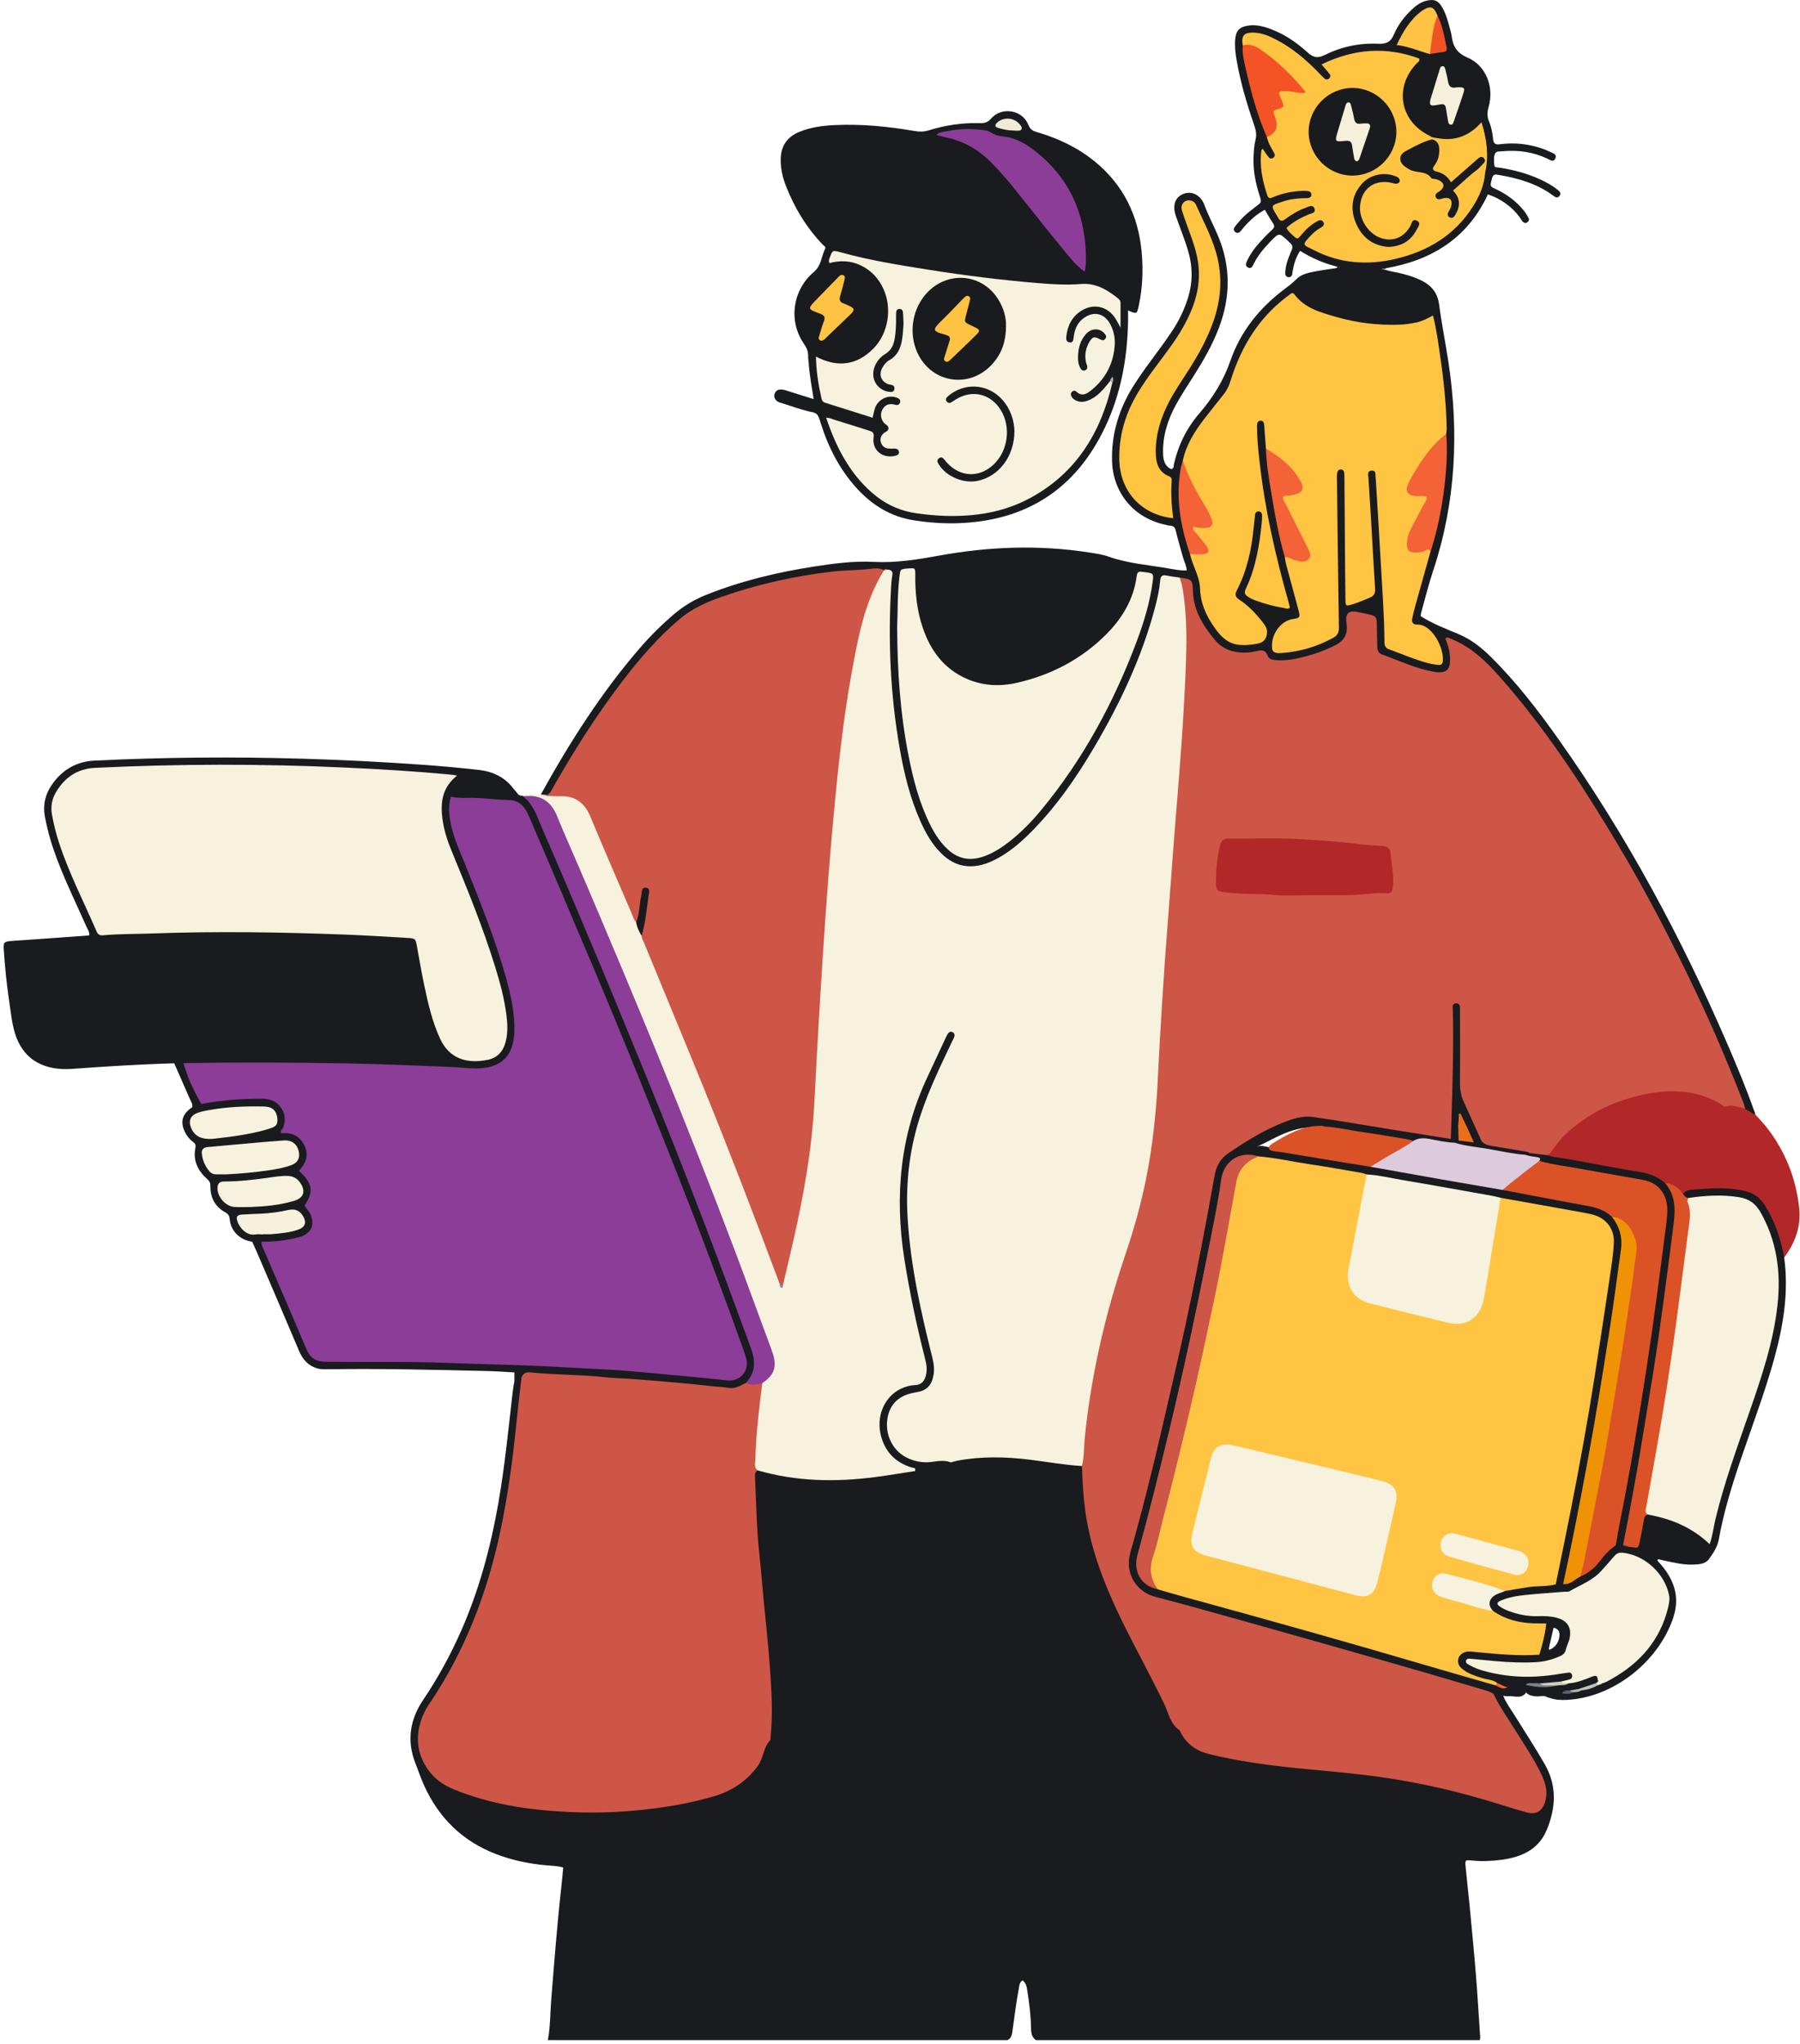 <svg width="436" height="495" viewBox="0 0 436 495" fill="none" xmlns="http://www.w3.org/2000/svg">
<path d="M364.118 410.628C364.769 412.299 365.847 413.728 366.787 415.232C369.273 419.215 371.849 423.138 374.183 427.217C377.207 432.499 376.851 437.893 374.603 443.216C372.622 447.904 368.474 449.718 363.712 450.341C361.309 450.655 358.893 450.771 356.465 450.51C354.915 450.343 354.855 450.42 354.996 451.926C355.291 455.113 355.67 458.292 355.975 461.477C356.499 467 357.037 472.524 357.486 478.053C357.878 482.875 358.159 487.705 358.48 492.533C358.512 493.023 358.641 493.526 358.403 494.003C322.57 494.003 286.736 494.003 250.903 494.003C249.766 493.183 249.749 491.96 249.725 490.74C249.674 487.823 249.297 484.935 248.836 482.06C248.693 481.166 248.592 480.22 247.684 479.534C246.843 480.058 246.894 480.984 246.744 481.762C246.117 485.044 245.716 488.36 245.258 491.667C245.13 492.595 245.029 493.521 244.048 494.003C206.931 494.003 169.811 494.003 132.694 494.003C133.323 490.777 133.259 487.489 133.52 484.231C134.253 475.073 134.961 465.916 135.981 456.784C136.146 455.302 136.272 453.817 136.428 452.226C135.069 451.798 133.649 451.798 132.253 451.671C128.115 451.295 124.077 450.463 120.194 448.978C112.055 445.866 106.294 440.225 102.722 432.33C101.932 430.582 101.324 428.753 100.621 426.967C98.461 421.478 99.296 416.372 102.544 411.552C106.136 406.226 109.198 400.606 111.776 394.722C116.087 384.886 118.847 374.603 120.697 364.055C122.261 355.144 123.147 346.144 124.167 337.16C124.271 336.242 124.451 335.333 124.597 334.42C124.736 334.17 124.76 333.898 124.777 333.618C124.815 333.027 124.563 332.234 125.413 332.058C126.409 331.855 126.732 332.584 126.895 333.399C127.107 336.264 126.464 339.064 126.177 341.887C124.901 354.442 123.312 366.949 119.933 379.153C116.716 390.769 112.044 401.742 105.378 411.828C103.96 413.972 102.583 416.151 102.255 418.785C101.463 425.185 104.236 430.058 110.277 432.593C115.768 434.896 121.539 436.214 127.43 437.004C142.66 439.044 157.736 438.4 172.582 434.238C177.293 432.918 181.193 430.37 183.555 425.972C185.902 421.602 186.542 416.849 186.232 411.933C185.716 403.762 185.075 395.601 184.172 387.461C183.15 378.259 182.578 369.024 182.124 359.781C182.049 358.237 181.523 356.371 183.75 355.666C187.172 355.839 190.45 356.881 193.857 357.234C201.798 358.057 209.633 357.366 217.447 356.051C218.784 355.826 220.111 355.578 221.471 355.591C222.912 355.244 224.375 355.09 225.855 355.013C227.501 354.928 229.028 354.448 230.379 353.467C234.572 352.108 238.913 351.802 243.252 352.085C249.074 352.463 254.852 353.351 260.627 354.181C261.051 354.241 261.462 354.363 261.839 354.57C262.724 355.186 262.726 356.149 262.76 357.065C263.257 369.914 267.107 381.791 272.928 393.173C276.784 400.718 280.69 408.241 284.356 415.888C286.395 420.141 289.515 423.495 294.79 424.5C302.651 426 310.542 427.155 318.504 427.775C335.074 429.067 351.298 432.032 367.08 437.297C367.757 437.523 368.431 437.752 369.123 437.928C372.14 438.693 373.841 437.38 373.785 434.242C373.755 432.58 373.194 431.042 372.453 429.553C369.588 423.794 365.737 418.631 362.547 413.069C362.013 412.141 361.045 411.227 361.866 409.967C362.806 409.541 363.566 409.732 364.118 410.628Z" fill="#191B1E"/>
<path d="M221.696 356.198C218.469 356.692 215.25 357.246 212.015 357.666C202.41 358.913 192.875 358.769 183.493 356.038C182.204 355.92 182.088 354.919 182.144 354.008C182.527 347.719 182.675 341.402 183.996 335.207C184.108 334.867 184.264 334.52 184.547 334.309C187.363 332.197 187.133 329.493 186.086 326.614C176.084 299.15 165.471 271.925 154.228 244.942C147.949 229.875 141.463 214.894 135.157 199.839C133.565 196.04 131.503 193.266 127.034 193.186C126.831 193.067 126.702 192.891 126.646 192.662C128.071 192.104 129.565 192.532 131.015 192.359C131.111 192.354 131.208 192.35 131.304 192.344C131.794 192.239 132.289 192.19 132.79 192.194C133.576 192.213 134.351 192.102 135.135 192.098C139.75 192.078 141.893 193.443 143.709 197.681C147.318 206.1 150.995 214.492 154.511 222.95C154.965 224.159 155.436 225.361 156.016 226.516C167.075 252.806 177.782 279.233 187.752 305.957C188.275 307.36 188.812 308.757 189.183 310.171C189.178 310.132 189.228 310.201 189.228 310.201C189.228 310.201 189.241 310.064 189.241 310.027C190.735 302.812 192.493 295.689 193.795 288.467C195.327 279.979 196.239 271.44 196.631 262.813C197.02 254.29 197.609 245.77 198.147 237.252C198.603 230.009 199.076 222.768 199.588 215.53C200.16 207.439 200.858 199.356 201.702 191.287C202.873 180.097 204.177 168.922 206.426 157.885C207.507 152.577 208.704 147.296 210.991 142.337C211.649 140.913 212.338 139.505 213.381 138.309C213.542 138.113 213.728 137.941 213.933 137.792C214.259 137.595 214.614 137.507 214.989 137.492C216.674 137.608 216.886 138.756 216.724 140.081C216.313 143.409 216.178 146.789 216.206 150.098C216.328 165.228 217.197 180.302 222.139 194.81C223.576 199.028 225.418 203.018 228.705 206.179C231.281 208.657 234.232 209.499 237.738 208.58C241.834 207.506 244.967 204.945 247.961 202.173C251.743 198.671 254.97 194.682 257.944 190.48C266.996 177.695 273.99 163.895 278.545 148.889C279.166 146.842 279.648 144.757 280.005 142.645C280.71 138.498 282.093 137.811 286.001 139.676C287.008 140.72 287.239 142.079 287.417 143.413C288.357 150.432 288.368 157.478 287.834 164.526C287.588 167.793 287.569 171.066 287.353 174.336C286.614 185.56 285.624 196.765 284.791 207.981C284.153 216.571 283.53 225.162 282.909 233.753C282.063 245.469 281.631 257.208 280.753 268.92C279.864 280.773 277.341 292.324 273.521 303.574C268.874 317.253 265.471 331.209 263.857 345.577C263.619 347.697 263.298 349.813 263.249 351.956C263.223 353.086 263.216 354.275 262.069 354.994C257.809 354.733 253.61 353.98 249.383 353.454C243.494 352.72 237.626 352.619 231.772 353.725C231.286 353.817 230.817 353.991 230.339 354.125C227.176 354.684 224.028 355.199 220.842 354.179C216.7 352.85 214.068 349.081 214.199 344.523C214.317 340.347 216.683 337.614 221.15 336.493C224.671 335.609 225.919 333.804 225.274 330.095C224.664 326.584 223.658 323.153 222.88 319.675C220.711 309.989 218.981 300.228 218.914 290.275C218.842 279.145 221.932 268.738 226.707 258.783C227.786 256.532 228.731 254.22 229.742 251.95C224.701 261.824 220.261 271.883 219.075 283.109C217.788 295.289 219.929 307.116 222.431 318.924C223.095 322.064 223.857 325.181 224.645 328.291C224.981 329.613 225.163 330.95 225.03 332.317C224.846 334.217 223.928 335.517 222.011 336.005C221.735 336.075 221.456 336.138 221.18 336.21C216.807 337.346 214.402 339.761 214.03 343.4C213.529 348.29 215.486 351.995 219.508 354.07C220.386 354.53 222.103 354.341 221.696 356.198Z" fill="#F7F2DD"/>
<path d="M285.727 139.854C284.669 139.693 283.603 139.582 282.558 139.36C281.551 139.146 281.121 139.486 281.031 140.5C280.836 142.703 280.363 144.861 279.8 146.996C276.641 159.005 271.401 170.12 265.135 180.779C260.681 188.356 255.696 195.554 249.432 201.788C246.997 204.211 244.38 206.415 241.316 208.015C239.076 209.185 236.718 209.972 234.142 209.726C231.69 209.493 229.69 208.319 227.968 206.614C225.752 204.421 224.251 201.762 222.988 198.953C220.458 193.328 219.011 187.385 217.949 181.344C215.666 168.375 215.092 155.305 215.844 142.168C215.897 141.244 215.951 140.309 216.133 139.407C216.383 138.168 215.696 137.946 214.732 137.92C214.469 137.822 214.248 137.871 214.083 138.11L214.116 138.1C211.799 138.47 209.46 138.617 207.122 138.741C194.247 139.42 181.812 142.13 170 147.272C164.734 149.565 160.976 153.946 157.245 158.173C148.523 168.056 141.433 179.077 134.889 190.47C134.285 191.52 133.778 192.69 132.249 192.594C131.825 192.54 131.345 192.748 130.994 192.335L131.015 192.354C137.973 179.796 145.641 167.718 155.072 156.834C157.552 153.974 160.237 151.317 163.109 148.845C165.514 146.774 168.18 145.178 171.126 144.008C179.516 140.673 188.23 138.572 197.132 137.197C201.933 136.455 206.781 135.798 211.621 136.055C217.034 136.341 222.247 135.49 227.515 134.532C239.528 132.346 251.608 131.896 263.718 133.766C265.334 134.016 266.994 134.241 268.523 134.784C273.208 136.45 278.138 136.791 282.973 137.636C284.427 137.89 285.886 138.185 287.453 138.138C287.387 136.915 286.824 135.982 286.547 134.97C285.965 132.842 285.32 130.728 284.821 128.581C284.627 127.744 284.318 127.34 283.451 127.295C282.89 127.265 282.333 127.077 281.778 126.946C274.41 125.194 269.534 119.134 269.36 111.525C269.227 105.683 270.686 100.248 273.532 95.161C275.067 92.417 276.915 89.884 278.772 87.353C280.459 85.056 282.166 82.767 283.757 80.401C285.511 77.791 286.899 74.989 287.811 71.958C288.888 68.375 288.914 64.813 287.916 61.215C287.076 58.191 285.858 55.299 284.832 52.34C283.935 49.756 284.62 47.728 286.644 46.947C288.834 46.102 290.914 47.412 291.708 49.574C292.663 52.175 293.993 54.636 295.066 57.196C298.163 64.595 298.064 72.029 295.212 79.479C293.676 83.494 291.556 87.197 289.267 90.817C287.781 93.165 286.235 95.482 284.892 97.912C282.832 101.645 281.571 105.632 281.729 109.962C281.787 111.508 282.153 112.916 283.721 113.609C284.438 113.357 284.262 112.762 284.365 112.319C285.423 107.711 287.498 103.576 290.567 100.028C293.869 96.207 296.389 92.074 298.068 87.255C300.518 80.222 305.082 74.585 311.028 70.082C312.048 69.31 313.082 68.57 313.983 67.633C315.112 66.46 316.703 66.097 318.241 65.789C320.054 65.425 321.894 65.194 323.723 64.907C324.012 64.625 324.307 64.57 324.599 64.858C324.408 64.507 323.945 64.788 323.695 64.527C320.583 63.729 317.665 62.465 314.909 60.734C313.838 62.381 313.38 64.088 313.069 65.847C313.009 66.191 313.069 66.563 312.804 66.852C312.594 67.081 312.322 67.171 312.035 67.117C311.542 67.025 311.317 66.668 311.322 66.197C311.334 64.452 311.908 62.845 312.581 61.267C313.3 59.577 313.307 59.579 311.945 58.306C309.831 56.332 309.825 56.325 307.801 58.407C306.206 60.047 304.73 61.784 303.698 63.846C303.403 64.435 303.116 65.177 302.325 64.788C301.447 64.356 301.859 63.598 302.171 62.95C302.921 61.397 303.936 60.017 305.082 58.745C306.034 57.688 307.017 56.646 308.08 55.699C308.763 55.089 308.771 54.625 308.268 53.913C307.615 52.984 307.077 51.974 306.373 50.802C304.666 51.686 303.255 52.918 301.946 54.285C301.503 54.747 301.092 55.243 300.698 55.748C300.31 56.246 299.831 56.629 299.255 56.221C298.516 55.694 298.946 55.074 299.364 54.571C300 53.806 300.64 53.029 301.366 52.351C302.251 51.527 303.197 50.761 304.167 50.043C305.604 48.977 305.621 49.005 305.099 47.375C304.114 44.301 303.482 41.17 303.64 37.927C303.707 36.579 303.765 35.197 304.103 33.905C304.452 32.566 304.18 31.428 303.754 30.19C301.987 25.073 300.456 19.888 299.531 14.542C299.24 12.854 299.034 11.156 299.201 9.442C299.398 7.412 300.225 6.548 302.253 6.216C303.687 5.981 305.09 6.174 306.473 6.591C310.382 7.767 313.707 9.968 316.684 12.659C318.069 13.911 319.097 14.206 320.902 13.31C324.905 11.322 329.258 10.394 333.745 10.593C335.674 10.679 336.835 10.274 337.638 8.345C338.595 6.045 340.147 4.041 341.981 2.308C342.972 1.371 344.047 0.565 345.405 0.206C347.313 -0.299 348.381 0.094 349.349 1.803C350.231 3.365 350.722 5.081 351.167 6.805C351.328 7.425 351.536 8.041 351.615 8.67C351.921 11.164 352.816 12.813 355.489 13.958C359.981 15.883 361.943 21.113 360.585 25.866C360.236 27.09 360.153 28.172 360.654 29.353C361.243 30.735 361.506 32.233 361.665 33.711C361.793 34.894 362.313 35.06 363.331 34.93C366.042 34.577 368.738 34.712 371.404 35.353C372.794 35.687 374.147 36.134 375.432 36.759C376.089 37.08 377.188 37.309 376.751 38.335C376.291 39.418 375.428 38.708 374.762 38.395C371.382 36.815 367.83 36.29 364.132 36.613C364.061 36.62 363.988 36.618 363.917 36.628C363.296 36.725 362.459 36.528 362.157 37.161C361.727 38.066 361.874 39.123 361.973 40.102C362.022 40.605 362.639 40.513 363.046 40.575C366.515 41.099 369.879 41.98 373.078 43.45C374.573 44.137 376.014 44.913 377.286 45.966C377.717 46.323 378.25 46.744 377.785 47.386C377.252 48.122 376.702 47.73 376.149 47.322C372.263 44.447 367.761 43.174 363.089 42.368C362.403 42.25 361.716 42.032 361.423 43.095C360.9 44.977 360.855 45.121 362.071 45.673C364.845 46.932 367.243 48.678 369.155 51.055C369.596 51.604 369.952 52.233 370.275 52.862C370.444 53.192 370.316 53.549 369.991 53.799C369.569 54.122 369.162 54.024 368.847 53.688C368.558 53.38 368.374 52.978 368.123 52.633C366.256 50.077 363.491 48.077 360.399 47.069C355.532 57.6 346.889 62.997 335.747 64.94C335.451 65.284 334.993 64.963 334.661 65.181C335.49 65.196 336.218 65.599 337.01 65.708C339.537 66.187 342.028 66.799 344.347 67.947C346.805 69.164 348.231 70.966 348.606 73.864C349.197 78.446 350.133 82.985 350.827 87.563C353.429 104.736 352.651 121.637 347.133 138.22C346.032 141.524 345.203 144.919 344.259 148.276C344.165 148.607 344.139 148.958 344.101 149.185C347.077 151.086 350.268 152.274 353.401 153.596C356.395 154.858 358.902 156.862 361.198 159.14C367.346 165.243 372.607 172.075 377.593 179.122C393.872 202.126 407.162 226.792 418.331 252.622C420.676 258.042 422.967 263.489 424.92 269.07L425.023 269.249C425.079 269.459 425.135 269.666 425.19 269.876C423.822 270.419 423.107 269.45 422.321 268.642C418.792 260.391 415.584 252.004 411.736 243.886C406.149 232.099 400.326 220.435 393.81 209.127C386.008 195.589 377.571 182.465 367.77 170.268C364.384 166.054 361.018 161.786 356.643 158.479C355.045 157.271 353.345 156.293 351.178 155.424C351.728 157.112 351.883 158.58 351.805 160.066C351.673 162.563 350.431 163.669 347.919 163.429C345.919 163.239 344.019 162.599 342.126 161.955C339.965 161.221 337.852 160.355 335.702 159.591C333.667 158.871 332.772 157.489 332.864 155.356C332.918 154.147 332.927 152.932 332.841 151.724C332.702 149.775 328.971 148.068 327.331 149.17C326.646 149.63 326.781 150.301 326.883 150.907C327.374 153.824 325.993 155.685 323.526 156.935C319.735 158.856 315.727 160.083 311.497 160.518C309.611 160.712 307.773 160.533 306.377 158.98C305.647 158.167 304.702 158.319 303.779 158.479C298.608 159.378 294.824 157.431 291.967 153.093C290.004 150.111 288.46 147.05 288.342 143.439C288.273 141.597 287.13 140.66 285.727 139.854Z" fill="#191B1E"/>
<path d="M42.203 257.48C34.002 257.702 25.815 258.222 17.633 258.815C15.986 258.934 14.337 258.907 12.731 258.588C8.21 257.694 5.24 254.998 3.767 250.641C2.869 247.989 2.645 245.206 2.231 242.465C1.615 238.38 1.201 234.266 0.925 230.142C0.79 228.12 0.925 227.99 2.974 227.842C9.161 227.397 15.35 226.961 21.611 226.516C21.74 225.686 21.23 225.049 20.93 224.368C18.221 218.251 15.241 212.25 13.041 205.914C12.129 203.287 11.427 200.616 10.898 197.88C10.3 194.789 11.037 192.059 12.844 189.616C15.309 186.288 18.641 184.39 22.826 184.185C39.578 183.357 56.335 183.222 73.102 183.71C82.873 183.995 92.632 184.489 102.38 185.188C106.93 185.516 111.481 185.924 116.014 186.442C119.464 186.835 122.439 188.258 124.524 191.18C124.95 192.363 124.002 192.451 123.302 192.598C122.105 192.851 120.882 192.759 119.683 192.566C116.989 192.134 114.271 192.416 111.571 192.245C110.783 192.196 110.164 192.418 109.903 193.244C108.952 197.294 110.254 201.013 111.684 204.665C115.267 213.814 119.115 222.867 122.051 232.257C123.816 237.9 125.499 243.571 125.355 249.589C125.201 256.057 121.839 259.666 115.35 259.433C105.393 259.074 95.427 258.905 85.477 258.288C84.338 258.218 83.197 258.216 82.058 258.216C70.509 258.216 58.962 258.214 47.413 258.22C46.416 258.22 45.42 258.205 44.426 258.077C43.597 258.207 42.874 257.944 42.203 257.48Z" fill="#191B1E"/>
<path d="M197.08 96.641C196.592 93.465 196.056 90.673 195.883 87.839C195.853 87.341 195.72 86.842 195.75 86.35C195.825 85.152 195.384 84.207 194.705 83.218C190.928 77.727 191.958 70.223 197.14 65.857C198.947 64.334 198.941 62.073 199.883 60.208C200.106 59.765 199.532 59.5 199.249 59.203C195.315 55.068 192.416 50.289 190.354 44.986C189.574 42.979 189.103 40.909 189.101 38.74C189.097 35.456 190.572 33.182 193.626 31.929C196.373 30.801 199.271 30.431 202.194 30.292C208.708 29.982 215.16 30.634 221.569 31.73C222.726 31.927 223.781 31.924 224.916 31.574C228.962 30.324 233.11 29.691 237.354 29.82C238.452 29.854 239.234 29.663 240.08 28.697C242.662 25.744 247.68 26.609 249.091 30.228C249.534 31.366 250.179 31.702 251.179 31.993C256.291 33.486 261.036 35.719 265.186 39.11C272.144 44.793 275.743 52.248 276.538 61.076C276.928 65.412 276.756 69.761 275.831 74.05C275.394 76.078 275.343 76.114 273.238 75.158C273.238 76.202 273.257 77.177 273.236 78.151C273.041 86.936 271.452 95.465 267.689 103.42C260.595 118.42 248.594 126.146 231.992 126.696C228.42 126.814 224.861 126.538 221.332 125.986C215.815 125.124 211.335 122.381 207.605 118.319C203.38 113.716 200.615 108.276 198.77 102.376C198.082 100.181 198 100.001 195.966 99.647C193.829 99.101 191.735 98.383 189.636 97.698C189.105 97.525 188.51 97.448 188.084 97.02C187.591 96.524 187.383 95.944 187.662 95.27C187.897 94.699 188.334 94.365 188.968 94.32C189.551 94.28 190.09 94.447 190.638 94.62C192.675 95.27 194.711 95.899 197.08 96.641Z" fill="#191B1E"/>
<path d="M422.721 268.533C423.584 268.903 424.235 269.662 425.182 269.878C426.075 270.888 427.021 271.857 427.854 272.911C432.422 278.693 435.037 285.293 435.812 292.593C436.285 297.045 434.795 300.975 432.165 304.519C431.223 303.999 431.204 302.996 430.94 302.136C430.21 299.753 429.435 297.396 428.488 295.083C426.557 290.365 422.938 288.533 418.053 288.516C414.625 288.506 411.213 288.529 407.856 289.329C406.042 288.876 404.907 287.04 402.928 286.912C399.431 284.369 395.215 284.242 391.204 283.5C386.326 282.597 381.445 281.695 376.55 280.884C375.794 280.758 374.967 280.726 374.554 279.891C376.132 276.139 379.113 273.577 382.246 271.249C388.529 266.582 395.716 264.199 403.476 263.608C407.734 263.285 411.864 264.006 415.695 266.011C416.912 266.648 418.137 267.104 419.548 267.102C420.788 267.097 421.963 267.405 422.721 268.533Z" fill="#B22828"/>
<path d="M364.119 410.628C363.316 410.534 362.59 410.046 361.746 410.151C360.718 410.573 359.776 410.091 358.84 409.815C332.914 402.155 306.919 394.739 280.821 387.684C279.307 387.275 277.793 386.839 276.494 385.9C273.151 383.485 272.003 380.037 273.153 375.673C275.226 367.818 277.299 359.963 279.226 352.07C284.522 330.396 289.209 308.592 293.043 286.613C293.766 282.463 295.51 279.307 299.238 277.192C301.715 275.784 304.107 274.216 306.628 272.884C311.62 270.244 316.768 269.157 322.515 270.28C332.032 272.141 341.666 273.367 351.204 275.119C352.32 275.297 352.11 274.407 352.296 273.797C352.489 273.168 352.649 272.349 353.617 273.091C354.121 274.137 354.082 275.194 353.709 276.264C353.487 276.751 353.106 277.051 352.602 277.205C351.097 277.577 349.628 277.128 348.174 276.892C346.124 276.561 344.097 276.396 342.041 276.753C334.987 275.78 327.965 274.599 320.943 273.431C317.932 272.571 315.035 273.04 312.144 274.064C309.392 275.04 306.943 276.602 304.294 277.722C305.452 277.162 306.574 277.722 307.694 277.836C315.046 278.957 322.363 280.255 329.702 281.44C330.471 281.564 331.246 281.663 332.004 281.855C342.685 283.614 353.337 285.547 363.993 287.453C370.999 288.752 378.017 290.003 385.015 291.349C387.291 291.787 389.444 292.48 391.009 294.346C393.517 297.242 393.658 300.596 393.178 304.207C389.773 329.859 385.39 355.34 380.055 380.659C379.809 381.823 379.754 383.1 378.627 383.891C378.002 384.186 377.394 384.184 376.805 383.797C375.991 382.646 376.509 381.444 376.749 380.298C380.242 363.572 383.355 346.775 386.054 329.902C387.503 320.836 388.848 311.754 390.028 302.647C390.617 298.091 388.73 295.441 384.178 294.557C378.092 293.376 371.991 292.283 365.888 291.188C365.044 291.036 364.207 290.882 363.391 290.617C354.789 289.338 346.272 287.571 337.687 286.206C335.434 285.849 333.201 285.393 330.957 284.985C322.295 283.607 313.652 282.105 304.996 280.694C300.476 279.449 297.388 281.361 296.522 286.159C293.623 302.207 290.407 318.188 286.824 334.095C283.678 348.059 280.215 361.942 276.521 375.769C275.337 380.201 276.62 382.845 280.594 384.24C307.84 391.648 335.045 399.205 362.052 407.441C363.14 407.856 364.22 408.314 365.436 408.093C366.907 408.523 368.543 408.57 369.644 409.875C368.391 411.576 366.607 410.496 365.078 410.75C364.757 410.707 364.438 410.669 364.119 410.628Z" fill="#191B1E"/>
<path d="M369.614 409.8C367.999 409.787 366.605 409.002 365.125 408.523C363.973 408.902 363.174 408.065 362.241 407.689C360.183 407.124 358.127 406.57 356.114 405.862C355.504 405.648 354.881 405.464 354.369 405.077C353.225 404.211 352.412 403.124 352.801 401.603C353.208 400.016 354.407 399.272 355.973 399.212C357.9 399.139 359.825 399.408 361.727 399.627C365.292 400.035 368.851 399.93 372.413 399.911C373.475 399.819 374.541 399.744 375.558 399.383C376.648 398.844 377.329 397.986 377.616 396.803C377.948 395.434 377.73 394.384 376.115 394.097C375.456 394.125 374.865 393.785 374.214 393.772C370.434 393.952 366.742 393.644 363.297 391.898C362.476 391.483 361.678 391.04 361.046 390.347C359.789 387.832 360.388 386.174 362.939 385.188C363.395 385.01 363.86 384.839 364.327 384.685C368.018 383.523 371.834 383.292 375.67 383.207C376.109 383.196 376.503 383.354 376.841 383.637C377.436 383.615 378.032 383.594 378.627 383.573C379.854 382.736 381.152 382.02 382.469 381.335C384.394 380.364 385.932 378.98 387.293 377.296C388.388 375.942 389.54 374.556 391.204 373.79C391.701 373.638 392.208 373.634 392.718 373.7C392.917 373.722 393.114 373.767 393.307 373.82C393.776 374.026 394.27 373.994 394.765 373.961C395.893 374.036 396.41 373.422 396.619 372.391C396.9 371.02 397.161 369.645 397.478 368.282C397.744 367.148 398.32 366.37 399.579 366.295C404.221 366.605 408.157 368.74 411.973 371.14C413.787 372.28 413.777 372.346 414.224 370.312C416.258 361.041 419.413 352.115 422.533 343.175C425.629 334.302 428.767 325.427 429.803 316.008C430.615 308.643 429.777 301.55 426.263 294.861C424.951 292.363 423.132 290.927 420.364 290.527C417.663 290.138 414.969 290.153 412.269 290.42C411.28 290.519 410.299 290.752 409.292 290.576C408.434 290.401 407.53 290.27 407.637 289.051C408.733 287.838 410.32 288.076 411.65 287.958C415.408 287.624 419.182 287.552 422.92 288.469C424.951 288.968 426.349 290.106 427.426 291.789C429.921 295.693 431.345 299.997 432.167 304.521C433.319 312.939 431.947 321.106 429.7 329.185C427.394 337.481 424.312 345.52 421.559 353.668C419.438 359.937 417.496 366.258 416.327 372.783C415.995 374.633 414.984 376.068 413.971 377.497C413.123 378.695 411.65 378.794 410.288 378.854C407.915 378.958 405.618 378.426 403.32 377.934C402.763 377.814 402.213 377.677 401.658 377.549C401.373 377.718 401.515 377.906 401.632 378.092C402.099 378.631 402.596 379.145 403.024 379.711C405.804 383.384 406.836 387.215 405.247 391.862C401.624 402.457 390.78 411.011 379.631 411.616C378.207 411.693 376.779 411.653 375.413 411.15L375.211 411.086C375.083 411.045 374.95 411.017 374.815 411.005C373.965 410.376 373.021 410.863 372.126 410.769C371.207 410.669 370.273 410.579 369.614 409.8Z" fill="#191B1E"/>
<path d="M109.22 192.923C109.973 191.188 109.973 191.188 111.796 191.46C111.935 191.481 112.078 191.509 112.218 191.503C115.76 191.332 119.274 191.819 122.801 191.935C123.458 191.956 124.289 192.202 124.522 191.182C125.21 191.704 125.45 192.865 126.642 192.664L126.687 192.818C128.775 193.381 129.728 195.032 130.501 196.827C135.204 207.752 139.9 218.683 144.5 229.652C152.183 247.978 159.755 266.351 166.976 284.867C172.383 298.737 177.656 312.656 182.682 326.67C183.924 330.133 183.532 333.091 180.651 335.556C179.075 336.745 177.319 336.948 175.388 336.745C166.12 335.77 156.837 334.978 147.538 334.323C141.506 333.898 135.456 333.787 129.439 333.19C128.319 333.079 127.377 333.712 126.304 333.6C126.186 333.16 126.366 332.488 125.689 332.433C124.968 332.373 125.062 333.031 125 333.487C124.951 333.844 124.859 334.167 124.593 334.424C124.593 333.787 124.593 333.149 124.593 332.328C122.381 332.21 120.192 332.039 118.002 331.988C105.241 331.694 92.48 331.374 79.715 331.553C78.717 331.568 77.702 331.626 76.738 331.324C74.621 330.659 73.316 329.187 72.458 327.157C69.023 319.027 65.528 310.921 62.05 302.81C61.742 302.091 61.406 301.385 61.084 300.673C61.684 299.961 62.414 300.001 63.19 300.305C64.485 301.43 64.92 303.056 65.567 304.54C68.554 311.401 71.56 318.257 74.344 325.202C75.421 327.891 77.132 329.102 80.04 329.001C83.674 328.873 87.319 329.053 90.953 328.956C100.585 328.7 110.207 329.215 119.82 329.508C132.917 329.908 146.009 330.67 159.072 331.855C164.539 332.351 170.004 332.856 175.469 333.372C179.148 333.718 180.823 331.682 179.669 328.124C177.071 320.122 173.968 312.301 171 304.434C157.695 269.147 143.153 234.367 128.218 199.743C127.824 198.827 127.418 197.914 126.94 197.037C126.045 195.396 124.666 194.489 122.792 194.47C119.368 194.438 115.978 193.809 112.541 193.974C111.342 194.029 110.087 194.036 109.22 192.923Z" fill="#191B1E"/>
<path d="M63.359 300.667C62.603 300.669 61.845 300.669 61.089 300.671C58.179 300.296 55.939 298.162 55.648 295.312C55.56 294.455 55.38 294.003 54.551 293.552C52.101 292.217 50.93 290.005 50.966 287.231C50.977 286.441 50.769 286.033 50.165 285.494C47.934 283.494 46.694 281.012 47.334 277.928C47.482 277.218 47.266 276.89 46.763 276.522C45.947 275.928 45.326 275.153 44.863 274.255C43.555 271.707 44.107 269.724 46.578 268.103C47.056 267.185 47.994 267.016 48.844 266.699C53.525 265.628 58.292 265.249 63.07 265.292C67.678 265.333 69.845 267.855 69.389 272.409C69.284 273.455 69.623 273.705 70.516 274C74.276 275.247 75.766 278.503 74.233 282.112C73.858 282.993 73.766 283.671 74.381 284.463C75.891 286.407 76.383 288.542 75.317 290.867C74.867 291.847 75.312 292.649 75.663 293.509C77.073 296.959 75.918 299.351 72.299 300.344C70.303 300.891 68.254 301.221 66.181 301.33C65.196 301.379 64.166 301.452 63.359 300.667Z" fill="#191B1E"/>
<path d="M48.756 267.324C48.03 267.583 47.304 267.842 46.578 268.101C46.713 267.331 46.257 266.732 45.978 266.09C44.732 263.215 43.464 260.351 42.203 257.48C42.955 257.461 43.706 257.444 44.458 257.424C46.381 260.511 47.998 263.73 48.756 267.324Z" fill="#191B1E"/>
<path d="M425.017 269.254L424.889 269.207C424.889 269.207 424.912 269.07 424.912 269.072C424.912 269.074 425.05 269.115 425.05 269.115L425.017 269.254Z" fill="#B22828"/>
<path d="M375.209 411.084L375.342 411.037C375.342 411.037 375.415 411.15 375.413 411.15C375.411 411.148 375.288 411.204 375.288 411.204L375.209 411.084Z" fill="#4F91E0"/>
<path d="M351.424 275.786C346.717 275.04 342.008 274.298 337.301 273.543C330.838 272.505 324.388 271.361 317.906 270.464C315.495 270.131 313.105 270.924 310.84 271.812C306.028 273.699 301.687 276.441 297.436 279.329C295.556 280.604 294.584 282.497 294.196 284.675C292.07 296.649 289.791 308.596 287.23 320.486C285.416 328.901 283.436 337.28 281.508 345.672C279.178 355.8 276.652 365.882 273.81 375.878C272.257 381.339 275.621 385.575 279.789 386.655C287.513 388.657 295.194 390.828 302.876 392.987C315.086 396.416 327.29 399.87 339.483 403.359C346.265 405.3 353.021 407.334 359.795 409.308C360.489 409.512 361.133 409.787 361.748 410.153C363.339 413.428 365.435 416.402 367.365 419.473C369.448 422.791 371.626 426.053 373.329 429.591C374.333 431.679 374.954 433.838 374.292 436.193C373.646 438.494 372.11 439.517 369.806 438.871C366.172 437.855 362.585 436.674 358.962 435.615C349.512 432.854 339.897 430.907 330.115 429.752C324.528 429.093 318.921 428.648 313.33 428.068C306.46 427.354 299.623 426.408 292.901 424.748C289.811 423.985 287.453 422.37 285.99 419.516C285.894 419.326 285.843 419.065 285.686 418.958C283.453 417.446 283.065 414.84 282.02 412.658C278.851 406.04 275.285 399.625 272.037 393.049C268.398 385.684 265.289 378.137 263.593 370.06C262.55 365.093 262.25 360.059 262.068 355.009C262.634 352.782 262.518 350.48 262.747 348.219C264.283 333.061 267.672 318.331 272.551 303.912C275.131 296.286 277.225 288.527 278.493 280.557C279.457 274.501 280.084 268.413 280.388 262.297C281.048 249.067 281.87 235.849 282.913 222.644C283.568 214.34 284.121 206.025 284.808 197.723C285.748 186.369 286.646 175.01 287.132 163.626C287.429 156.657 287.65 149.67 286.487 142.735C286.322 141.747 286.085 140.786 285.725 139.854C288.693 140.282 288.871 140.277 288.963 143.178C289.11 147.903 291.451 151.57 294.305 154.995C296.323 157.414 299.122 158.173 302.195 158.013C302.762 157.983 303.327 157.876 303.888 157.769C305.175 157.525 306.45 156.984 307.109 158.896C307.375 159.671 308.482 159.818 309.364 159.867C310.94 159.957 312.493 159.793 314.037 159.465C317.328 158.766 320.497 157.756 323.502 156.201C325.712 155.059 326.515 153.412 326.159 150.962C325.789 148.417 326.682 147.67 329.316 148.278C334.01 149.36 333.423 148.635 333.528 153.243C333.554 154.383 333.607 155.523 333.612 156.663C333.616 157.54 333.931 158.182 334.789 158.49C338.877 159.955 342.822 161.846 347.137 162.631C347.557 162.708 347.981 162.794 348.405 162.802C350.364 162.843 351.105 162.122 351.225 160.163C351.345 158.203 350.811 156.374 350.092 154.603C350.672 154.132 351.094 154.556 351.52 154.725C356.24 156.586 359.791 159.968 363.08 163.673C374.303 176.313 383.473 190.393 392.098 204.86C398.968 216.381 405.116 228.281 410.872 240.386C415.065 249.204 418.868 258.194 422.397 267.298C422.55 267.692 422.616 268.12 422.723 268.533C421.239 268.101 419.804 267.39 418.172 267.923C417.549 268.126 417.136 267.544 416.663 267.266C412.474 264.794 407.891 263.987 403.129 264.316C399.225 264.586 395.437 265.555 391.749 266.894C386.931 268.644 382.727 271.376 379.003 274.845C377.926 275.848 377.125 277.147 376.177 278.293C375.738 278.824 375.507 279.588 374.676 279.705C373.269 280.942 371.825 279.605 370.403 279.767C367.459 279.113 364.476 278.668 361.508 278.15C360.208 277.923 359.071 277.504 358.24 276.439C355.156 270.635 352.156 264.875 352.814 257.893C353.197 253.811 352.889 249.663 352.837 245.548C352.779 249.452 352.777 253.356 352.792 257.26C352.816 262.817 352.251 268.353 352.195 273.908C352.184 274.644 352.12 275.339 351.424 275.786Z" fill="#CE5646"/>
<path d="M126.308 333.598C126.668 332.614 127.306 332.195 128.409 332.311C134.352 332.935 140.341 332.818 146.286 333.47C148.474 333.71 150.684 333.737 152.883 333.902C159.333 334.386 165.777 334.914 172.206 335.637C173.617 335.795 175.041 335.804 176.448 336.071C178.035 336.373 179.343 335.539 180.675 334.863C182.005 334.508 183.335 334.17 184.65 334.914C183.866 341.015 183.144 347.122 182.971 353.278C182.945 354.222 182.564 355.268 183.495 356.04C182.754 356.513 182.861 357.266 182.894 357.963C183.18 364.074 183.27 370.197 183.932 376.291C184.322 379.898 184.598 383.517 184.939 387.13C185.459 392.653 186.101 398.17 186.485 403.704C186.877 409.381 187.247 415.073 186.628 420.765C186.605 420.977 186.669 421.268 186.551 421.392C184.883 423.153 184.945 425.72 183.545 427.638C180.863 431.307 177.311 433.671 173.026 434.937C166.516 436.86 159.845 437.893 153.078 438.48C147.802 438.935 142.527 439.004 137.264 438.743C127.904 438.278 118.693 436.869 109.939 433.301C107.453 432.289 105.303 430.8 103.723 428.582C100.825 424.513 100.555 420.158 102.343 415.602C102.812 414.408 103.489 413.313 104.209 412.243C112.674 399.65 117.982 385.761 121.143 370.995C122.993 362.357 124.173 353.621 125.051 344.837C125.428 341.087 125.886 337.344 126.308 333.598Z" fill="#CE5646"/>
<path d="M221.696 356.198C221.942 355.377 221.272 355.486 220.837 355.353C216.983 354.181 214.471 351.674 213.419 347.783C212.143 343.055 214.162 338.24 218.178 336.3C219.285 335.765 220.467 335.442 221.675 335.393C223.274 335.329 223.944 334.338 224.285 333.019C224.608 331.757 224.448 330.492 224.126 329.22C222.075 321.147 220.328 313.016 219.041 304.774C216.657 289.532 218.034 274.822 224.664 260.753C226.15 257.597 227.611 254.429 229.086 251.268C229.236 250.947 229.39 250.62 229.594 250.329C229.848 249.965 230.193 249.691 230.673 249.912C231.234 250.168 231.315 250.647 231.11 251.167C230.928 251.629 230.677 252.066 230.463 252.515C227.279 259.2 224.056 265.867 222.06 273.042C220.015 280.392 219.379 287.862 219.876 295.466C220.612 306.748 223.073 317.713 225.807 328.631C226.176 330.105 226.386 331.558 226.101 333.064C225.628 335.566 224.409 336.758 221.889 337.145C217.903 337.757 215.606 339.823 214.98 343.357C214.287 347.278 216.135 351.169 219.537 352.912C221.499 353.918 223.608 354.284 225.767 353.991C227.321 353.779 228.831 353.505 230.341 354.134C229.317 355.257 227.917 355.657 226.525 355.736C224.904 355.832 223.302 356.021 221.696 356.198Z" fill="#191B1E"/>
<path d="M132.386 192.51C133.246 192.258 133.51 191.475 133.891 190.806C138.955 181.881 144.44 173.224 150.671 165.061C154.868 159.564 159.359 154.34 164.678 149.854C167.693 147.313 171.186 145.783 174.822 144.511C183.587 141.443 192.594 139.439 201.83 138.382C204.811 138.042 207.803 138.11 210.775 137.749C211.871 137.616 213.06 137.462 214.115 138.102C209.518 145.537 207.933 153.944 206.396 162.34C204.303 173.761 203.061 185.295 201.982 196.851C200.956 207.839 200.132 218.843 199.41 229.857C198.601 242.221 197.888 254.59 197.256 266.965C196.669 278.447 194.609 289.716 192.063 300.904C191.273 304.374 190.433 307.83 189.615 311.294C189.138 311.561 189.035 311.14 188.847 310.877C182.898 294.955 176.822 279.083 170.415 263.339C165.642 251.614 160.779 239.926 155.967 228.217C155.755 227.699 155.391 227.224 155.419 226.621C154.95 223.265 156.235 220.06 156.222 216.734C155.723 218.235 155.704 219.836 155.331 221.361C155.143 222.133 155.235 223.13 154.089 223.314C153.419 222.629 153.226 221.701 152.866 220.867C149.558 213.17 146.228 205.484 143.003 197.753C141.647 194.502 139.457 192.716 135.85 192.808C134.645 192.838 133.435 192.754 132.227 192.724C132.283 192.652 132.334 192.581 132.386 192.51Z" fill="#CE5646"/>
<path d="M184.647 334.914C183.318 335.316 181.99 335.474 180.673 334.863C183.048 332.306 183.026 329.549 181.859 326.37C178.054 316.015 174.251 305.661 170.287 295.366C165.709 283.477 161.079 271.609 156.211 259.835C152.787 251.548 149.419 243.235 145.96 234.961C142.253 226.097 138.48 217.26 134.72 208.417C133.272 205.011 131.713 201.651 130.332 198.218C129.493 196.132 128.469 194.237 126.689 192.814C126.972 192.795 127.255 192.774 127.54 192.754C131.234 192.521 133.57 194.237 134.943 197.631C136.677 201.92 138.594 206.134 140.414 210.389C153.415 240.754 166.064 271.262 177.743 302.164C180.838 310.352 183.825 318.582 186.862 326.792C186.96 327.059 187.052 327.329 187.142 327.598C188.256 330.948 187.573 332.948 184.647 334.914Z" fill="#8B3D98"/>
<path d="M154.091 223.314C154.98 221.196 154.847 218.884 155.35 216.689C155.517 215.96 155.324 214.862 156.412 214.948C157.556 215.04 157.2 216.148 157.1 216.834C156.62 220.109 156.367 223.425 155.419 226.621C154.81 225.586 154.273 224.522 154.091 223.314Z" fill="#191B1E"/>
<path d="M188.847 310.877C189.104 311.016 189.361 311.155 189.616 311.294C189.654 311.557 189.644 311.935 189.335 311.858C188.907 311.754 188.81 311.307 188.847 310.877Z" fill="#8187D3"/>
<path d="M132.385 192.51C132.319 192.57 132.268 192.641 132.231 192.724C131.741 192.842 131.289 192.836 130.991 192.339C131.456 192.397 131.921 192.453 132.385 192.51Z" fill="#F6C5E9"/>
<path d="M214.083 138.113C214.223 137.777 214.411 137.61 214.737 137.922C214.55 138.102 214.34 138.185 214.083 138.113Z" fill="#CE5646"/>
<path d="M306.64 108.623C306.499 106.779 306.349 104.935 306.221 103.091C306.178 102.49 306.103 101.867 305.355 101.872C304.629 101.876 304.475 102.462 304.477 103.084C304.482 106.009 304.773 108.916 305.096 111.816C306.385 123.376 308.97 134.669 312.131 145.843C312.247 146.252 312.334 146.667 312.431 147.065C312.011 147.63 311.514 147.317 311.06 147.24C308.668 146.836 306.328 146.231 304.053 145.377C303.45 145.15 302.88 144.883 302.336 144.53C301.582 144.04 301.293 143.576 301.747 142.615C304.158 137.524 305.071 132.057 305.627 126.51C305.685 125.945 305.707 125.372 305.698 124.803C305.689 124.238 305.437 123.828 304.805 123.849C304.304 123.866 304.051 124.202 303.996 124.672C303.88 125.663 303.777 126.653 303.681 127.646C303.169 132.998 302.062 138.196 299.563 143.011C299.01 144.076 299.289 144.62 300.252 145.253C302.473 146.712 304.27 148.654 305.901 150.74C306.43 151.414 306.921 152.145 306.906 153.044C306.88 154.605 306.15 155.587 304.54 155.872C299.407 156.776 297.032 155.961 294.299 152.141C292.224 149.238 290.792 146.177 290.68 142.534C290.603 140.004 289.333 137.762 288.577 135.396C288.449 134.994 288.357 134.577 288.248 134.168C288.845 133.518 289.657 133.563 290.43 133.518C291.794 133.436 291.787 132.812 291.128 131.871C290.434 130.88 289.522 130.052 288.89 129.021C288.053 127.657 288.387 127.083 289.959 127.021C293.199 126.895 293.363 126.611 291.755 123.661C290.43 121.228 288.916 118.899 287.725 116.39C286.997 114.856 286.316 113.309 286.509 111.545C287.316 107.684 289.374 104.458 291.727 101.395C293.291 99.362 294.914 97.379 296.494 95.36C297.244 94.402 297.715 93.328 298.085 92.145C300.582 84.151 304.713 77.214 311.459 72.024C311.853 71.721 312.249 71.417 312.653 71.124C312.998 70.874 313.264 70.931 313.534 71.291C316.067 74.668 319.93 75.672 323.673 76.752C328.624 78.183 333.712 78.79 338.882 78.621C340.314 78.574 341.719 78.365 343.113 78.076C344.509 77.785 345.766 77.12 347.096 76.386C347.942 79.685 348.36 82.921 348.833 86.143C349.694 91.989 350.308 97.863 350.418 103.778C350.426 104.199 350.345 104.62 350.306 105.044C349.732 106.195 348.959 107.183 348.049 108.107C345.634 110.561 343.811 113.459 342.192 116.469C341.126 118.45 341.565 119.158 343.758 119.395C346.443 119.684 346.739 120.225 345.372 122.589C344.338 124.377 343.424 126.223 342.52 128.078C342.113 128.912 341.773 129.772 341.648 130.698C341.389 132.639 341.942 133.197 343.871 132.953C344.437 132.88 344.974 132.639 345.546 132.641C346.16 132.643 346.736 132.737 346.486 133.605C345.257 137.991 344.021 142.374 342.803 146.763C342.535 147.722 342.302 148.693 342.092 149.666C341.89 150.599 342.192 151.266 343.248 151.234C346.803 151.125 349.732 156.682 349.497 160.026C349.448 160.738 349.069 161.08 348.392 161.01C347.614 160.928 346.829 160.819 346.075 160.623C342.756 159.754 339.614 158.381 336.402 157.206C335.464 156.864 335.348 156.188 335.342 155.36C335.303 148.8 334.777 142.262 334.421 135.717C334.068 129.171 333.642 122.627 333.248 116.084C333.243 116.013 333.248 115.938 333.23 115.872C333.046 115.134 333.541 113.861 332.19 113.97C331.059 114.062 331.445 115.175 331.483 115.887C331.644 118.946 331.873 122.003 332.053 125.062C332.397 130.895 332.706 136.731 333.083 142.562C333.153 143.64 332.841 144.273 331.828 144.71C330.387 145.332 328.948 145.952 327.438 146.382C325.975 146.802 325.917 146.77 325.894 145.14C325.836 141.148 325.81 137.156 325.778 133.165C325.733 127.391 325.695 121.618 325.65 115.846C325.645 115.419 325.639 114.991 325.603 114.565C325.562 114.107 325.371 113.724 324.853 113.682C324.211 113.626 323.973 114.08 323.887 114.599C323.819 115.016 323.834 115.451 323.84 115.879C323.986 127.922 324.117 139.967 324.316 152.008C324.335 153.187 323.934 153.889 322.973 154.421C319.043 156.597 314.829 157.835 310.36 158.126C308.362 158.257 307.951 157.715 308.129 155.747C308.392 152.828 310.591 150.261 313.212 149.888C314.962 149.64 314.981 149.429 314.476 147.57C313.486 143.929 312.497 140.288 311.523 136.643C311.377 136.095 311.315 135.526 311.217 134.968C311.996 133.828 312.846 134.812 313.647 134.921C314.487 135.037 315.442 135.516 316.095 134.84C316.893 134.014 316.17 133.086 315.78 132.286C314.157 128.953 312.439 125.669 310.833 122.33C309.812 120.204 310.002 119.883 312.334 119.308C315 118.649 315.223 117.992 313.664 115.667C312.334 113.682 310.677 112.043 308.681 110.743C307.835 110.188 307.043 109.596 306.64 108.623Z" fill="#FFC442"/>
<path d="M217.312 151.655C217.471 148.442 217.345 144.089 217.85 139.762C218.077 137.813 218.026 137.809 219.942 137.653C221.679 137.511 221.713 137.511 221.698 139.27C221.662 143.646 222.12 147.955 223.548 152.107C225.431 157.583 228.656 161.944 234.114 164.351C238.119 166.116 242.279 166.276 246.479 165.303C254.717 163.393 261.97 159.606 267.964 153.589C271.878 149.657 274.619 145.065 275.341 139.458C275.446 138.637 275.752 138.303 276.568 138.457C276.849 138.51 277.136 138.513 277.418 138.553C279.431 138.848 279.468 138.855 279.189 140.947C278.525 145.912 277.078 150.678 275.324 155.347C269.75 170.191 262.287 183.975 252.139 196.23C249.723 199.146 247.072 201.839 244.042 204.134C242.16 205.559 240.17 206.795 237.892 207.514C234.847 208.475 232.131 207.955 229.735 205.82C227.838 204.13 226.482 202.044 225.358 199.805C222.683 194.476 221.203 188.763 220.06 182.951C218.105 172.991 217.342 162.918 217.312 151.655Z" fill="#F7F2DD"/>
<path d="M301.021 11.006C300.518 8.257 301.717 7.812 303.912 7.913C305.737 7.996 307.368 8.706 308.959 9.515C313.009 11.575 316.403 14.486 319.534 17.729C319.977 18.189 320.408 18.668 320.904 19.066C321.273 19.361 321.705 19.295 322.039 18.914C322.316 18.598 322.301 18.228 322.071 17.935C321.506 17.216 320.894 16.533 320.101 15.601C327.956 11.772 335.768 11.224 343.762 14.17C343.942 14.818 343.544 14.974 343.315 15.203C337.646 20.872 338.978 29.231 346.122 32.795C346.372 32.919 346.604 33.08 346.846 33.223C346.989 33.377 347.058 33.561 347.053 33.77C345.938 35.326 343.94 35.33 342.509 36.342C341.621 36.971 340.06 37.125 340.203 38.515C340.349 39.946 341.73 40.558 342.993 40.8C344.709 41.127 346.205 41.886 347.732 42.644C350.308 43.919 350.525 44.517 349.186 47.039C352.116 47.696 352.283 47.957 351.994 51.275C352.771 50.09 352.773 48.798 352.176 47.553C351.574 46.297 351.953 45.367 352.85 44.5C354.435 42.969 356.05 41.474 357.96 40.333C359.975 39.773 359.975 39.773 359.726 41.901C359.506 44.89 358.337 47.553 356.763 50.03C352.347 56.974 345.809 60.875 337.959 62.706C331.23 64.276 324.626 63.81 318.397 60.638C315.589 59.209 315.05 59.549 317.872 56.659C318.523 55.992 319.3 55.491 320.103 55.02C320.568 54.749 320.874 54.33 320.549 53.778C320.238 53.254 319.735 53.236 319.243 53.487C317.624 54.306 316.343 55.523 315.187 56.901C314.277 57.985 314.242 57.972 313.223 57.059C312.643 56.539 312.039 56.03 311.606 55.177C313.18 53.75 315.024 52.747 316.99 51.914C317.632 51.643 318.816 51.589 318.377 50.475C317.968 49.44 317.058 50.021 316.347 50.274C314.519 50.924 312.868 51.914 311.324 53.063C310.598 53.604 310.129 53.639 309.638 52.802C307.698 49.497 307.523 49.882 311.154 48.669C312.585 48.192 314.084 48.088 315.579 47.991C315.934 47.968 316.294 48.015 316.647 47.983C317.176 47.934 317.669 47.758 317.652 47.117C317.637 46.494 317.131 46.286 316.622 46.246C315.986 46.197 315.339 46.207 314.703 46.259C312.491 46.443 310.334 46.892 308.289 47.784C307.692 48.045 307.244 48.122 306.977 47.328C305.788 43.786 305.034 40.192 305.537 36.432C305.555 36.312 305.69 36.207 305.835 36.004C306.321 36.703 306.758 37.398 307.268 38.038C307.557 38.402 308.019 38.489 308.418 38.205C308.82 37.92 308.872 37.458 308.636 37.058C307.91 35.831 307.189 34.607 306.874 33.195C308.163 31.634 308.87 29.963 308.058 27.909C307.805 27.272 308.007 26.538 308.634 26.226C309.861 25.616 309.994 24.816 309.493 23.629C308.923 22.283 309.61 21.635 310.945 21.483C312.159 21.344 313.352 21.578 315.02 21.747C310.754 17.212 306.97 12.741 301.021 11.006Z" fill="#FFC442"/>
<path d="M284.175 125.487C276.397 124.657 271.23 118.94 271.112 111.181C271.03 105.795 272.42 100.766 275.058 96.075C276.562 93.398 278.35 90.913 280.185 88.459C282.444 85.434 284.768 82.455 286.616 79.15C288.978 74.925 290.603 70.506 290.387 65.551C290.273 62.955 289.633 60.492 288.796 58.067C287.982 55.714 287.061 53.397 286.31 51.025C285.815 49.461 286.967 48.235 288.449 48.569C289.059 48.706 289.481 49.093 289.717 49.623C291.644 53.974 293.98 58.169 294.997 62.88C296.094 67.956 295.62 72.925 293.918 77.804C292.455 82.001 290.308 85.847 287.928 89.578C286.322 92.1 284.605 94.554 283.219 97.21C281.256 100.984 279.958 104.939 279.949 109.245C279.945 111.885 280.442 114.246 283.237 115.365C283.864 115.615 283.834 116.084 283.798 116.582C283.586 119.496 283.778 122.396 284.175 125.487Z" fill="#FFC442"/>
<path d="M346.49 133.608C346.253 132.94 345.812 133 345.308 133.274C344.398 133.772 343.411 133.834 342.4 133.792C341.357 133.747 340.884 133.203 340.809 132.179C340.708 130.78 341.053 129.485 341.668 128.264C342.659 126.294 343.706 124.352 344.73 122.396C345.083 121.723 345.677 121.139 345.574 120.257C344.655 119.951 343.724 120.206 342.816 120.112C341.008 119.924 340.351 119.051 341.004 117.367C341.462 116.184 342.163 115.087 342.826 113.994C344.867 110.636 347.146 107.47 350.311 105.046C350.651 109.461 350.356 113.859 349.816 118.238C349.171 123.457 348.152 128.604 346.49 133.608Z" fill="#F46238"/>
<path d="M301.022 11.006C302.512 10.58 303.827 11.012 305.063 11.827C308.472 14.078 311.44 16.833 314.183 19.838C314.885 20.608 315.528 21.432 316.305 22.358C315.412 22.675 314.738 22.491 314.061 22.375C313.431 22.268 312.8 22.14 312.166 22.102C309.463 21.941 309.433 21.995 310.504 24.423C311.125 25.832 311.061 25.965 309.53 26.433C308.281 26.816 308.277 26.825 308.808 28.228C309.752 30.722 309.193 32.158 306.866 33.208C304.591 28.014 303.095 22.579 301.848 17.068C301.394 15.077 300.835 13.087 301.022 11.006Z" fill="#F45325"/>
<path d="M306.641 108.623C309.791 110.494 312.712 112.614 314.605 115.864C314.819 116.231 315.089 116.574 315.262 116.961C315.855 118.283 315.474 119.171 314.116 119.613C313.577 119.789 313.007 119.874 312.452 119.996C311.906 120.118 311.305 119.894 310.784 120.264C310.701 121.036 311.208 121.599 311.517 122.221C313.198 125.601 314.911 128.966 316.594 132.345C317.095 133.351 317.898 134.491 316.879 135.481C315.984 136.35 314.757 135.899 313.63 135.646C312.81 135.462 312.142 134.754 311.219 134.968C309.701 129.717 308.746 124.347 307.868 118.965C307.309 115.538 306.718 112.109 306.641 108.623Z" fill="#F46238"/>
<path d="M359.723 41.901C359.684 41.431 359.648 40.96 359.605 40.414C359.007 40.611 358.504 40.778 358.001 40.945C357.611 40.365 358.224 39.925 358.324 39.2C356.318 40.389 355.026 42.128 353.33 43.382C352.105 44.286 351.075 44.483 349.947 43.358C349.748 43.159 349.998 43.407 349.788 43.217C348.893 42.415 347.431 42.323 346.883 41.15C346.285 39.873 347.484 38.907 347.758 37.764C348.125 36.233 347.553 34.988 346.861 33.734C346.857 33.563 346.853 33.394 346.848 33.223C349.088 33.678 351.324 33.956 353.568 33.216C355.564 32.557 357.251 31.428 358.849 29.588C360.183 33.83 360.646 37.807 359.723 41.901Z" fill="#FEC442"/>
<path d="M286.513 111.547C287.802 115.397 289.706 118.944 291.82 122.392C292.447 123.417 293 124.503 293.456 125.616C294.042 127.045 293.546 127.731 291.969 127.83C291.475 127.86 290.974 127.843 290.479 127.796C289.995 127.749 289.518 127.635 288.993 127.545C288.849 128.335 289.415 128.713 289.789 129.177C290.593 130.168 291.464 131.109 292.201 132.149C293.119 133.445 292.792 134.121 291.231 134.215C290.241 134.275 289.243 134.192 288.25 134.172C285.911 127.417 284.734 120.535 286.001 113.393C286.113 112.764 286.34 112.161 286.513 111.547Z" fill="#F46238"/>
<path d="M346.33 13.089C343.732 12.388 341.263 11.241 338.291 10.905C339.874 7.63 341.565 4.732 344.396 2.638C344.454 2.595 344.512 2.554 344.572 2.518C346.531 1.296 347.285 1.562 348.202 3.791C348.062 6.987 348.084 10.217 346.33 13.089Z" fill="#FEC342"/>
<path d="M346.465 24.157C347.169 21.856 347.972 19.214 348.79 16.576C348.872 16.311 349.039 16.056 349.366 16.031C349.827 15.994 349.981 16.354 350.064 16.685C350.323 17.714 350.585 18.747 350.756 19.796C350.94 20.927 351.523 21.396 352.655 21.18C352.863 21.141 353.079 21.139 353.294 21.137C354.673 21.124 354.874 21.312 354.474 22.564C353.741 24.857 352.93 27.126 352.144 29.402C352.007 29.802 351.855 30.29 351.311 30.179C350.949 30.106 350.814 29.71 350.754 29.345C350.58 28.297 350.39 27.25 350.238 26.198C350.12 25.398 349.711 25.099 348.912 25.274C348.36 25.394 347.794 25.473 347.231 25.537C346.432 25.633 346.229 25.208 346.465 24.157Z" fill="#F5F0DC"/>
<path d="M346.33 13.089C346.861 9.971 346.915 6.756 348.202 3.789C349.422 6.197 349.831 8.835 350.403 11.43C350.559 12.135 350.38 12.488 349.643 12.585C348.536 12.73 347.435 12.918 346.33 13.089Z" fill="#F05326"/>
<path d="M48.756 267.324C46.972 264.175 45.4 260.937 44.458 257.424C57.795 257.219 71.132 257.253 84.464 257.508C92.799 257.666 101.131 258.032 109.461 258.363C111.38 258.44 113.292 258.71 115.22 258.714C121.393 258.733 124.445 255.747 124.59 249.627C124.698 245.152 123.706 240.867 122.518 236.61C119.871 227.128 116.157 218.028 112.498 208.909C111.121 205.478 109.566 202.117 108.992 198.404C108.703 196.532 108.639 194.731 109.217 192.923C110.412 193.148 111.62 193.251 112.834 193.203C116.335 193.067 119.798 193.67 123.293 193.725C125.614 193.762 127.075 195.212 127.953 197.255C130.571 203.339 133.188 209.422 135.771 215.521C140.189 225.947 144.643 236.356 148.966 246.821C153.183 257.022 157.29 267.266 161.38 277.517C167.873 293.787 174.109 310.158 180.004 326.655C180.268 327.393 180.527 328.133 180.739 328.886C181.608 331.966 179.238 334.629 176.088 334.259C172.274 333.81 168.445 333.483 164.622 333.121C160.303 332.713 155.984 332.289 151.658 331.945C149.388 331.765 147.108 331.624 144.838 331.517C140.996 331.335 137.154 331.098 133.315 330.899C124.987 330.467 116.652 330.355 108.324 330.022C98.767 329.639 89.216 329.872 79.663 329.75C79.378 329.746 79.091 329.748 78.807 329.748C76.667 329.759 75.136 328.864 74.282 326.837C72.571 322.766 70.823 318.712 69.08 314.656C67.337 310.601 65.583 306.549 63.832 302.495C63.579 301.909 63.24 301.347 63.352 300.667C66.144 300.72 68.9 300.416 71.618 299.779C72.239 299.633 72.871 299.473 73.442 299.201C75.492 298.23 76.089 296.598 75.342 294.418C75.006 293.441 74.275 292.752 73.751 291.93C76.046 288.542 75.746 286.565 72.382 283.5C74.068 281.772 74.856 279.754 73.746 277.399C72.633 275.038 70.671 274.154 68.17 274.432C67.828 273.765 68.41 273.474 68.577 273.059C69.789 270.071 68.057 266.787 64.902 266.188C64.277 266.07 63.626 266.047 62.988 266.051C58.215 266.085 53.461 266.434 48.756 267.324Z" fill="#8B3D98"/>
<path d="M110.71 187.804C107.071 190.694 106.662 194.354 107.165 198.256C107.512 200.949 108.345 203.52 109.382 206.034C113.234 215.375 117.05 224.734 120.029 234.403C121.162 238.08 122.147 241.794 122.646 245.616C122.941 247.884 123.055 250.155 122.445 252.404C121.83 254.663 120.453 256.164 118.119 256.635C112.932 257.683 108.78 256.278 106.557 251.428C104.671 247.315 103.683 242.947 102.756 238.561C102.095 235.43 101.557 232.27 100.983 229.121C100.651 227.297 100.602 227.22 98.625 227.109C93.713 226.833 88.8 226.507 83.884 226.319C68.059 225.712 52.229 225.464 36.398 226.052C32.62 226.193 28.836 226.12 25.067 226.471C24.281 226.544 23.763 226.392 23.399 225.553C20.32 218.439 16.756 211.527 14.319 204.139C13.583 201.905 13.026 199.634 12.598 197.317C12.225 195.304 12.576 193.471 13.587 191.775C15.696 188.232 18.799 186.138 22.969 185.935C43.07 184.957 63.172 184.932 83.278 185.847C92.113 186.249 100.938 186.773 109.742 187.627C109.951 187.648 110.159 187.704 110.71 187.804Z" fill="#F7F2DD"/>
<path d="M269.405 92.793C266.634 104.794 260.675 114.546 249.565 120.576C243.055 124.11 235.988 125.162 228.665 124.908C226.45 124.831 224.253 124.606 222.063 124.302C218.454 123.804 215.184 122.461 212.317 120.212C206.128 115.361 202.554 108.462 200.119 101.155C201.113 101.155 201.5 101.501 202.454 101.752C205.115 102.545 207.751 103.427 210.407 104.242C211.289 104.513 211.779 104.702 211.606 105.951C211.184 109.006 213.765 111.087 216.795 110.381C217.328 110.257 217.797 110.056 217.743 109.446C217.694 108.871 217.264 108.618 216.685 108.627C216.187 108.633 215.685 108.653 215.191 108.608C214.234 108.52 213.617 107.97 213.351 107.065C213.105 106.227 213.413 105.519 214.015 104.939C214.45 104.52 215.296 104.417 215.195 103.594C215.12 102.973 214.431 102.787 214.077 102.351C213.319 101.416 213.18 100.192 213.75 99.157C214.336 98.092 215.246 97.681 216.443 97.918C216.583 97.946 216.722 97.981 216.859 98.019C217.437 98.186 217.863 97.991 218.02 97.418C218.184 96.81 217.78 96.519 217.272 96.314C215.264 95.499 212.805 96.582 211.991 98.701C211.715 99.422 211.604 100.205 211.368 101.155C207.516 99.933 203.683 98.712 199.841 97.512C199.273 97.335 199.091 96.958 198.972 96.434C198.233 93.174 197.702 89.89 197.646 86.348C202.882 89.078 207.565 88.481 211.6 84.354C215.176 80.696 216.127 74.724 214.011 70.016C212.863 67.46 211.06 65.496 208.503 64.27C206.032 63.085 203.445 63.019 200.88 63.716C200.689 63.132 200.828 62.805 200.95 62.475C201.659 60.546 201.657 60.552 203.64 61.102C210.659 63.047 217.84 64.193 225.02 65.329C233.828 66.722 242.67 67.832 251.557 68.565C254.972 68.848 258.398 69.047 261.82 68.771C265.461 68.478 268.262 70.191 270.913 72.341C271.262 72.626 271.423 73.002 271.421 73.462C271.412 75.274 271.416 77.083 271.416 79.332C270.864 78.335 270.562 77.719 270.196 77.143C268.264 74.117 264.838 73.357 261.831 75.308C259.566 76.778 258.538 78.974 258.281 81.588C258.223 82.189 258.306 82.784 259.032 82.91C259.82 83.047 259.966 82.487 260.039 81.867C260.097 81.372 260.184 80.878 260.3 80.393C260.658 78.867 261.501 77.663 262.814 76.81C264.998 75.389 267.369 75.909 268.712 78.134C269.695 79.764 270.127 81.597 270.018 83.46C269.759 87.871 267.9 91.555 264.478 94.372C263.384 95.272 262.163 96.188 260.709 94.83C260.354 94.498 259.867 94.579 259.572 94.96C259.285 95.33 259.369 95.764 259.626 96.154C260.184 96.999 261.512 97.497 262.675 97.24C263.808 96.992 264.799 96.449 265.709 95.724C266.951 94.736 267.909 93.497 268.883 92.267C269.305 92.198 269.543 92.308 269.405 92.793Z" fill="#F7F2DD"/>
<path d="M262.739 65.806C260.467 64.167 259.015 62.212 257.494 60.364C253.423 55.414 249.477 50.361 245.455 45.369C243.847 43.371 242.123 41.476 240.35 39.617C237.204 36.318 233.459 34.143 228.981 33.236C228.289 33.097 227.615 32.881 226.814 32.667C227.533 31.888 228.431 31.991 229.215 31.811C232.307 31.101 235.423 31.112 238.551 31.541C239.057 31.612 239.53 31.755 239.95 32.036C240.802 32.607 241.768 32.915 242.755 33.009C246.671 33.385 249.682 35.557 252.46 38.019C259.09 43.895 262.424 51.386 262.959 60.182C263.066 61.953 263.154 63.708 262.739 65.806Z" fill="#8B3D98"/>
<path d="M198.982 82.502C198.32 82.427 198.218 82.008 198.391 81.447C198.768 80.228 199.1 78.991 199.56 77.802C199.969 76.743 199.622 76.311 198.603 75.943C195.549 74.837 195.567 74.794 197.798 72.501C199.532 70.719 201.258 68.933 202.999 67.158C203.34 66.811 203.702 66.349 204.267 66.64C204.86 66.944 204.623 67.498 204.507 67.958C204.199 69.196 203.89 70.437 203.516 71.654C203.239 72.555 203.387 73.184 204.353 73.479C204.421 73.5 204.483 73.537 204.548 73.562C207.445 74.735 207.327 74.918 205.134 76.963C203.473 78.512 201.858 80.115 200.213 81.683C199.862 82.023 199.554 82.442 198.982 82.502Z" fill="#FEC342"/>
<path d="M245.331 31.597C244.351 31.595 243.089 31.366 241.862 31.007C240.961 30.744 240.884 30.282 241.552 29.666C243.098 28.241 245.74 28.474 247.049 30.155C247.306 30.487 247.64 30.848 247.411 31.298C247.179 31.753 246.683 31.614 246.278 31.644C246.07 31.661 245.854 31.627 245.331 31.597Z" fill="#F0EBD8"/>
<path d="M269.405 92.793C269.232 92.62 269.056 92.444 268.883 92.271C268.936 91.835 269.172 91.51 269.508 91.238C269.739 91.987 269.739 91.987 269.405 92.793Z" fill="#B0B2AF"/>
<path d="M399.224 366.759C398.555 366.857 398.316 367.264 398.206 367.914C397.902 369.737 397.547 371.551 397.166 373.358C396.84 374.905 396.812 374.896 395.301 374.646C395.02 374.599 394.735 374.59 394.45 374.563C394.048 374.287 393.461 374.625 393.116 374.156L393.146 374.163C392.35 373.273 392.737 372.263 392.921 371.315C395.264 359.227 397.307 347.086 399.258 334.931C401.331 322.004 403.031 309.024 404.596 296.029C404.918 293.355 405.063 290.617 403.549 288.131C403.256 287.65 403.093 287.081 403.344 286.495C405.235 286.574 406.552 287.616 407.637 289.045C407.971 289.595 408.363 290.063 409.083 290.069C410.1 291.734 410.254 293.59 410.038 295.434C407.239 319.185 403.706 342.827 399.32 366.34C399.296 366.483 399.251 366.62 399.224 366.759Z" fill="#DC5227"/>
<path d="M403.346 286.499C405.879 289.428 405.825 292.889 405.376 296.42C404.723 301.569 404.067 306.718 403.376 311.863C402.645 317.29 401.928 322.719 401.099 328.131C400.076 334.807 398.93 341.466 397.859 348.136C396.461 356.844 394.829 365.51 393.148 374.167C392.557 374.18 391.964 374.19 391.373 374.203C390.482 373.159 390.996 372.015 391.202 370.937C394.444 353.847 397.347 336.702 399.778 319.48C400.921 311.366 402.014 303.244 402.922 295.098C403.519 289.731 401.641 287.256 396.377 286.277C389.574 285.008 382.756 283.825 375.944 282.595C374.961 282.418 373.965 282.277 373.113 281.695C372.592 281.216 372.061 280.803 371.301 280.691C370.541 280.58 369.736 280.415 369.425 279.528C369.618 278.963 369.986 278.946 370.44 279.203C371.852 279.369 373.263 279.536 374.674 279.703C376.843 280.368 379.109 280.505 381.323 280.929C386.75 281.969 392.187 282.974 397.639 283.868C399.827 284.23 401.695 285.079 403.346 286.499Z" fill="#191B1E"/>
<path d="M361.624 390.065C364.549 392.108 367.849 392.953 371.367 393.079C372.423 393.117 373.481 393.102 374.539 393.111C375.462 395.008 374.639 398.713 372.86 400.679C367.926 401.041 363.024 400.551 358.122 400.097C357.341 400.025 356.561 399.898 355.78 399.9C354.617 399.905 353.533 400.632 353.27 401.548C352.953 402.645 353.394 403.486 354.244 404.172C355.611 405.274 357.247 405.77 358.876 406.305C360.15 406.722 361.585 406.66 362.69 407.576C362.782 408.001 362.652 408.209 362.187 408.087C357.06 406.609 351.925 405.154 346.805 403.646C326.802 397.751 306.724 392.121 286.609 386.623C284.553 386.06 282.511 385.444 280.461 384.854C277.748 383.132 277.684 380.535 278.311 377.848C278.943 375.144 279.731 372.473 280.429 369.782C284.789 352.943 288.862 336.033 292.395 318.999C294.625 308.252 296.762 297.486 298.653 286.67C299.336 282.764 301.329 280.439 304.263 279.915C304.484 279.877 304.683 279.941 304.882 280.022C308.979 280.356 312.987 281.28 317.045 281.881C321.313 282.512 325.56 283.286 329.815 284.011C330.228 284.082 330.622 284.257 331.027 284.384C331.864 285.524 331.357 286.737 331.145 287.89C330.001 294.125 328.96 300.389 327.476 306.547C326.463 310.757 328.943 314.252 332.954 315.14C338.73 316.417 344.443 317.981 350.186 319.405C354.915 320.578 357.876 318.697 358.771 313.743C359.949 307.225 361.024 300.688 362.041 294.142C362.264 292.709 362.095 291.09 363.472 290.035C369.215 291.062 374.961 292.087 380.704 293.12C382.314 293.411 383.933 293.676 385.526 294.048C388.955 294.844 391.083 297.469 390.91 300.998C390.777 303.689 390.362 306.374 389.963 309.046C388.76 317.136 387.526 325.222 386.261 333.301C384.565 344.125 382.601 354.9 380.485 365.649C379.306 371.651 378.059 377.639 376.843 383.632C374.65 384.238 372.369 383.981 370.14 384.33C368.271 384.623 366.403 384.937 364.54 385.269C360.596 385.014 356.949 383.517 353.171 382.557C352.071 382.276 350.994 381.866 349.835 381.904C348.809 381.94 348.034 382.39 347.784 383.431C347.557 384.377 348.006 385.093 348.786 385.596C350.006 386.383 351.443 386.578 352.79 387.025C355.748 388.009 358.915 388.371 361.624 390.065Z" fill="#FFC442"/>
<path d="M363.472 290.037C362.352 296.844 361.239 303.651 360.112 310.457C359.857 312 359.609 313.548 359.277 315.076C358.391 319.153 355.039 321.318 350.985 320.347C344.546 318.804 338.12 317.213 331.706 315.574C327.918 314.605 325.875 311.311 326.607 307.433C328.055 299.747 329.552 292.067 331.027 284.386C333.94 284.544 336.768 285.246 339.627 285.727C346.966 286.961 354.285 288.294 361.611 289.597C362.237 289.708 362.851 289.89 363.472 290.037Z" fill="#F7F2DD"/>
<path d="M372.851 281.104C376.211 282.069 379.689 282.433 383.113 283.072C388.152 284.011 393.214 284.822 398.248 285.778C401.643 286.422 403.748 289.132 403.85 292.636C403.913 294.788 403.529 296.902 403.259 299.009C401.919 309.446 400.574 319.882 398.987 330.283C397.034 343.075 394.925 355.843 392.385 368.537C392.008 370.419 391.709 372.314 391.372 374.205C389.83 375.226 388.603 376.595 387.511 378.039C386.246 379.711 384.704 380.939 382.804 381.763C382.156 380.892 382.547 379.975 382.727 379.093C387.668 355.03 391.824 330.835 395.098 306.487C395.325 304.804 395.758 303.118 395.522 301.402C395.086 298.228 393.011 296.249 390.454 294.647C388.826 293.152 386.88 292.431 384.717 292.039C377.783 290.79 370.864 289.447 363.941 288.14C363.902 287.999 363.853 287.821 363.934 287.731C366.371 284.961 369.275 282.777 372.474 280.97C372.573 280.912 372.731 281.012 372.851 281.104Z" fill="#DC5227"/>
<path d="M304.88 280.024C301.901 281.109 300.025 283.128 299.449 286.3C298.115 293.635 296.803 300.972 295.398 308.292C294.488 313.035 293.436 317.752 292.438 322.477C289.123 338.2 285.333 353.809 281.324 369.369C280.703 371.779 280.224 374.239 279.397 376.578C278.333 379.583 278.564 382.293 280.461 384.854C276.255 383.987 274.44 380.43 275.534 376.451C278.266 366.513 280.765 356.517 283.174 346.499C286.881 331.098 290.143 315.6 293.203 300.059C294.149 295.252 295.134 290.446 295.798 285.596C296.355 281.541 299.899 278.43 304.88 280.024Z" fill="#CE5646"/>
<path d="M390.452 294.647C393.623 294.968 395.003 297.212 396.033 299.834C396.891 302.019 396.159 304.194 395.921 306.344C395.519 310.004 394.904 313.64 394.371 317.285C393.9 320.511 393.446 323.741 392.932 326.961C392.159 331.791 391.347 336.612 390.533 341.436C389.79 345.841 389.086 350.254 388.257 354.643C386.771 362.519 385.212 370.383 383.661 378.248C383.428 379.429 383.09 380.591 382.801 381.761C381.439 382.428 380.383 383.806 378.627 383.57C380.768 373.7 382.7 363.788 384.535 353.856C386.525 343.085 388.289 332.276 389.962 321.455C390.927 315.2 391.728 308.921 392.619 302.656C393.047 299.67 392.285 297.017 390.452 294.647Z" fill="#EF9206"/>
<path d="M372.851 281.104C369.834 283.391 366.817 285.68 363.939 288.142C359.097 287.308 354.255 286.486 349.415 285.635C343.593 284.612 337.772 283.569 331.952 282.533C331.862 282.234 331.931 281.934 332.175 281.782C335.43 279.729 338.498 277.327 342.302 276.278C343.569 275.523 344.888 275.53 346.317 275.799C348.308 276.176 350.295 276.646 352.341 276.7C358.229 276.788 363.868 278.332 369.549 279.635C370.489 280.011 371.498 280.041 372.479 280.225C372.986 280.324 373.243 280.589 372.851 281.104Z" fill="#DECADD"/>
<path d="M342.299 276.278C340.147 277.911 337.682 279.023 335.4 280.441C334.258 281.149 333.102 281.838 331.952 282.535C324.812 281.367 317.671 280.219 310.54 279.01C309.499 278.835 308.394 278.912 307.422 278.381C307.214 277.701 307.627 277.262 308.105 276.965C311.673 274.734 315.313 272.676 319.699 272.61C320.05 272.606 320.41 272.567 320.724 272.785C323.919 272.935 327.024 273.722 330.179 274.159C333.826 274.663 337.453 275.301 341.087 275.9C341.498 275.964 341.895 276.148 342.299 276.278Z" fill="#DC5227"/>
<path d="M351.424 275.786C351.465 274.578 351.506 273.369 351.544 272.163C351.84 262.994 352.11 253.824 351.91 244.649C351.895 243.999 351.636 242.996 352.638 242.947C353.778 242.891 353.634 243.95 353.636 244.696C353.656 250.53 353.692 256.363 353.626 262.197C353.606 263.882 353.908 265.422 354.609 266.937C356.043 270.034 357.433 273.151 358.842 276.261C359.022 278.214 357.885 277.269 357.082 277.063C354.96 275.172 354.502 272.404 353.377 269.985C353.236 269.737 353.116 270.167 353.328 269.974C353.998 270.952 354.187 271.908 353.204 272.813C352.671 273.401 352.788 274.139 352.846 274.807C352.953 276.056 352.262 275.985 351.424 275.786Z" fill="#191B1E"/>
<path d="M357.005 276.64C357.691 276.856 358.491 277.628 358.843 276.257C359.487 277.106 360.425 277.333 361.408 277.493C364.239 277.951 367.066 278.422 369.892 278.903C370.085 278.935 370.256 279.1 370.438 279.203C370.096 279.252 369.762 279.325 369.545 279.635C366.49 279.414 363.502 278.73 360.494 278.212C357.77 277.744 354.994 277.521 352.337 276.7C352.71 276.623 353.08 276.539 353.294 276.171C354.684 275.13 355.847 275.863 357.005 276.64Z" fill="#191B1E"/>
<path d="M357.005 276.64C355.767 276.484 354.532 276.328 353.294 276.171C353.264 275.051 353.234 273.93 353.204 272.809C353.266 271.78 353.33 270.749 353.393 269.72C353.504 269.671 353.613 269.621 353.724 269.572C354.275 270.717 354.838 271.853 355.371 273.003C355.93 274.21 356.461 275.427 357.005 276.64Z" fill="#EC6E1D"/>
<path d="M362.187 408.087C362.354 407.916 362.523 407.745 362.69 407.576C363.543 407.785 364.221 408.444 365.125 408.523C364.005 409.328 363.136 408.436 362.187 408.087Z" fill="#F86237"/>
<path d="M399.223 366.759C398.322 366.335 398.643 365.582 398.758 364.917C399.619 360.019 400.51 355.122 401.369 350.224C403.099 340.351 404.654 330.452 405.986 320.518C407.091 312.276 408.144 304.025 409.228 295.779C409.425 294.277 409.395 292.79 408.879 291.357C408.697 290.85 408.618 290.435 409.087 290.074C413.121 289.477 417.149 289.244 421.22 289.894C423.597 290.275 425.227 291.411 426.417 293.505C430.379 300.472 431.403 307.961 430.574 315.794C429.614 324.856 426.696 333.416 423.736 341.958C420.779 350.493 417.665 358.977 415.541 367.775C415.063 369.756 414.864 371.807 414.106 373.912C409.836 369.833 404.778 367.769 399.223 366.759Z" fill="#F7F2DD"/>
<path d="M378.113 407.18C378.805 407.013 379.503 406.863 380.188 406.673C380.672 406.54 380.863 406.147 380.801 405.689C380.732 405.188 380.347 404.955 379.876 405.017C378.676 405.173 377.484 405.387 376.284 405.558C370.569 406.382 364.913 406.14 359.335 404.574C358.234 404.266 357.159 403.89 356.166 403.319C355.686 403.043 354.945 402.786 355.095 402.155C355.258 401.468 356.016 401.65 356.572 401.702C358.489 401.873 360.403 402.067 362.322 402.241C365.592 402.536 368.866 402.677 372.151 402.482C374.169 402.363 376.075 401.824 377.918 401.015C378.606 400.713 379.077 400.313 379.261 399.509C379.482 398.546 379.998 397.648 380.197 396.683C380.734 394.086 379.634 392.418 377.066 391.733C375.601 391.344 374.109 391.297 372.608 391.348C370.076 391.434 367.644 390.952 365.292 390.043C364.633 389.789 363.982 389.47 363.393 389.081C362.461 388.467 362.483 388.043 363.476 387.603C365.387 386.758 367.44 386.43 369.494 386.219C372.612 385.896 375.745 385.688 378.869 385.436C379.295 385.401 379.805 385.519 380.135 385.327C382.762 383.795 385.711 382.751 387.825 380.422C388.925 379.209 390.005 377.974 391.08 376.738C391.647 376.086 392.315 375.904 393.174 376.004C398.442 376.627 403.189 380.984 404.275 386.21C404.502 387.303 404.284 388.336 404.027 389.37C402.116 397.102 397.343 402.591 390.531 406.463C389.73 406.919 388.945 407.422 388.026 407.627C387.857 407.727 387.683 407.817 387.505 407.901C387.392 407.997 387.259 408.036 387.111 408.021C386.649 408.175 386.557 407.956 386.647 407.556L386.64 407.561C386.827 407.467 386.934 407.28 387.099 407.161C386.914 405.717 386.741 405.558 385.505 406.048C383.687 406.771 381.876 407.49 379.897 407.629C379.246 407.708 378.464 408.294 378.113 407.18Z" fill="#F7F2DD"/>
<path d="M361.624 390.065C358.504 389.675 355.605 388.441 352.581 387.69C351.341 387.382 350.105 387.038 348.908 386.599C347.313 386.015 346.561 384.537 346.985 383.053C347.405 381.585 348.686 380.653 350.277 381.083C355.061 382.377 359.915 383.44 364.543 385.273C363.956 385.496 363.367 385.714 362.783 385.945C360.894 386.696 360.07 388.422 361.624 390.065Z" fill="#F6F2DD"/>
<path d="M376.457 393.504C376.055 395.267 375.659 397.03 375.245 398.79C375.096 399.428 375.145 399.903 375.946 399.945C375.033 400.677 373.802 400.072 372.86 400.681C373.618 398.202 374.273 395.701 374.539 393.113C375.179 393.241 375.817 393.374 376.457 393.504Z" fill="#191B1E"/>
<path d="M377.327 408.117C374.755 408.75 372.207 408.649 369.562 407.982C370.147 407.336 370.774 407.631 371.327 407.582C371.881 407.533 372.449 407.61 373.01 407.631C374.389 408.333 375.986 407.071 377.327 408.117Z" fill="#79808C"/>
<path d="M377.327 408.117C376.549 408.115 375.77 408.149 374.995 408.102C374.314 408.061 373.551 408.288 373.012 407.631C374.712 407.481 376.414 407.33 378.115 407.18C378.597 407.779 379.323 407.415 379.901 407.631C379.113 408.175 378.19 407.988 377.327 408.117Z" fill="#CDCCC2"/>
<path d="M386.649 407.558C386.803 407.712 386.959 407.867 387.113 408.023C385.82 408.803 384.402 409.191 382.914 409.349C382.492 409.563 382.383 409.36 382.415 408.972C383.824 408.5 385.237 408.029 386.649 407.558Z" fill="#C3C3BC"/>
<path d="M379.408 409.33C379.706 409.332 380.002 409.336 380.299 409.338C380.516 409.608 380.997 409.375 381.141 409.781C380.34 410.301 379.456 410.13 378.586 410.089C378.464 410.023 378.417 409.946 378.445 409.862C378.475 409.772 378.507 409.728 378.543 409.728L378.539 409.73C378.766 409.462 379.156 409.548 379.408 409.33Z" fill="#586277"/>
<path d="M381.139 409.781C380.854 409.64 380.475 409.683 380.297 409.338C381.002 409.216 381.706 409.094 382.411 408.97C382.578 409.096 382.745 409.221 382.91 409.347C382.392 409.772 381.749 409.713 381.139 409.781Z" fill="#B5B6B3"/>
<path d="M393.118 374.158C393.589 374.21 394.073 374.216 394.452 374.565C393.94 374.646 393.444 374.684 393.118 374.158Z" fill="#292F62"/>
<path d="M379.409 409.33C379.186 409.612 378.888 409.728 378.537 409.73C378.734 409.394 379.045 409.306 379.409 409.33Z" fill="#323F5F"/>
<path d="M387.102 407.163C387.065 407.431 386.915 407.566 386.643 407.564C386.795 407.429 386.949 407.296 387.102 407.163Z" fill="#C3C3BC"/>
<path d="M387.507 407.901C387.608 407.67 387.779 407.578 388.028 407.627C387.923 407.845 387.756 407.952 387.507 407.901Z" fill="#C3C3BC"/>
<path d="M378.541 409.73C378.55 409.852 378.565 409.972 378.584 410.092C378.4 410.079 378.318 409.993 378.378 409.848C378.4 409.794 378.486 409.766 378.541 409.73Z" fill="#323F5F"/>
<path d="M54.778 284.366C54.42 284.366 54.062 284.386 53.707 284.364C52.675 284.3 51.568 284.647 50.73 283.641C49.642 282.339 48.998 280.86 48.876 279.188C48.805 278.225 49.448 277.827 50.358 277.752C52.062 277.613 53.763 277.438 55.467 277.288C59.868 276.903 64.266 276.479 68.671 276.161C70.644 276.017 71.933 277.008 72.342 278.7C72.738 280.332 72.175 281.524 70.603 282.118C68.798 282.801 66.888 283.124 64.99 283.4C61.602 283.889 58.198 284.21 54.778 284.366Z" fill="#F7F2DD"/>
<path d="M51.439 275.78C48.638 275.915 47.137 275.074 46.326 273.196C45.57 271.446 46.101 270.105 47.904 269.457C48.769 269.147 49.69 268.973 50.6 268.811C55.037 268.009 59.523 267.829 64.018 267.936C65.963 267.983 66.978 268.971 67.172 270.73C67.325 272.109 67.007 272.695 65.671 273.162C63.65 273.865 61.558 274.293 59.455 274.685C56.649 275.207 53.818 275.513 51.439 275.78Z" fill="#F7F2DD"/>
<path d="M60.688 292.277C59.403 292.277 58.116 292.324 56.834 292.266C54.583 292.164 52.454 289.633 52.701 287.415C52.803 286.48 53.285 286.099 54.264 286.095C57.838 286.084 61.386 285.697 64.918 285.19C66.543 284.957 68.149 284.672 69.804 284.754C70.965 284.809 71.867 285.286 72.554 286.176C73.777 287.761 74.181 289.896 71.248 290.777C67.796 291.813 64.26 292.138 60.688 292.277Z" fill="#F7F2DD"/>
<path d="M63.694 298.912C63.054 298.912 62.399 298.82 61.78 298.93C59.842 299.272 58.039 297.385 57.508 295.747C57.135 294.6 57.414 294.187 58.651 294.102C60.138 293.999 61.628 293.954 63.118 293.894C65.395 293.8 67.635 293.483 69.86 292.989C71.519 292.621 72.665 293.171 73.449 294.549C74.295 296.033 73.939 297.116 72.303 297.723C70.219 298.497 68.012 298.641 65.823 298.846C65.118 298.912 64.403 298.857 63.694 298.857C63.694 298.876 63.694 298.895 63.694 298.912Z" fill="#F6F1DC"/>
<path d="M317.639 216.762C314.643 216.762 311.625 216.98 308.653 216.708C304.473 216.327 300.265 216.608 296.1 215.968C295.061 215.808 294.605 215.53 294.569 214.426C294.464 211.136 294.736 207.895 295.535 204.697C295.809 203.6 296.308 203.031 297.588 203.048C303.225 203.12 308.876 202.84 314.493 203.176C318.945 203.443 323.416 203.685 327.862 204.244C329.958 204.507 332.093 204.736 334.228 204.804C336.134 204.866 336.751 205.309 336.899 207.14C337.087 209.472 337.599 211.778 337.425 214.148C337.284 216.058 337.164 216.389 335.363 216.304C332.357 216.161 329.404 216.772 326.414 216.764C323.489 216.757 320.564 216.764 317.639 216.762Z" fill="#B22828"/>
<path d="M338.233 31.852C338.272 37.655 333.509 42.464 327.665 42.522C321.872 42.579 317.016 37.783 316.984 31.971C316.951 26.162 321.729 21.334 327.547 21.297C333.348 21.259 338.192 26.044 338.233 31.852Z" fill="#191B1E"/>
<path d="M346.854 33.732C348.18 34.064 348.623 34.975 348.629 36.265C348.636 37.668 348.315 38.954 347.452 40.055C346.794 40.896 347.09 41.356 347.983 41.557C349.441 41.889 350.585 42.644 351.473 44.135C352.88 42.9 354.201 41.743 355.523 40.586C356.324 39.882 357.116 39.165 357.925 38.472C358.369 38.094 358.861 37.713 359.409 38.278C359.947 38.834 359.621 39.298 359.174 39.732C358.771 40.124 358.388 40.539 357.998 40.943C355.874 42.492 354.032 44.359 351.947 46.137C353.677 47.904 353.78 49.801 352.645 51.793C352.336 52.334 351.959 53.02 351.186 52.653C350.392 52.274 350.653 51.63 351.017 51.033C351.201 50.732 351.373 50.411 351.469 50.075C351.949 48.413 351.216 47.645 349.531 48.021C349.323 48.068 349.131 48.173 348.923 48.214C348.482 48.299 348.053 48.261 347.816 47.818C347.58 47.377 347.736 46.988 348.105 46.695C348.381 46.475 348.713 46.321 348.976 46.085C349.944 45.217 349.859 44.413 348.717 43.737C348.417 43.559 348.064 43.463 347.726 43.367C347.385 43.27 346.854 43.345 346.709 43.138C345.544 41.45 343.597 41.865 342.019 41.311C341.751 41.217 341.49 41.095 341.248 40.949C340.263 40.355 339.203 39.732 339.181 38.44C339.16 37.174 340.289 36.705 341.212 36.203C343.019 35.217 344.856 34.286 346.854 33.732Z" fill="#191B1E"/>
<path d="M336.284 59.793C332.658 59.515 329.986 57.6 328.502 54.186C327.02 50.781 327.318 47.478 329.804 44.59C331.742 42.338 335.089 41.58 337.83 42.607C338.235 42.759 338.663 42.879 338.89 43.268C339.205 43.805 339.059 44.224 338.46 44.438C338.025 44.592 337.62 44.391 337.209 44.293C333.008 43.307 329.821 45.585 329.44 49.846C329.164 52.95 331.29 56.383 334.198 57.53C337.179 58.704 340.042 57.617 341.622 54.712C341.969 54.075 342.072 52.911 343.151 53.418C344.357 53.985 343.486 54.946 343.147 55.605C341.762 58.31 339.481 59.675 336.284 59.793Z" fill="#191B1E"/>
<path d="M243.678 79.011C243.665 82.607 242.678 85.447 240.614 87.867C234.905 94.562 224.895 92.765 221.848 84.517C219.955 79.392 221.486 73.366 225.553 69.939C230.769 65.541 238.243 66.719 241.813 72.527C243.113 74.634 243.759 76.938 243.678 79.011Z" fill="#191B1E"/>
<path d="M245.719 104.357C245.704 110.511 241.95 115.412 236.729 116.45C233.328 117.126 229.221 115.378 227.424 112.499C227.11 111.996 226.799 111.489 227.403 110.995C228.03 110.481 228.439 110.914 228.825 111.373C228.962 111.536 229.08 111.716 229.221 111.876C232.474 115.577 237.172 115.814 240.706 112.454C244.179 109.151 244.929 103.371 242.41 99.3C239.941 95.313 235.483 94.263 231.506 96.733C231.086 96.994 230.686 97.298 230.24 97.508C229.885 97.677 229.532 97.497 229.298 97.206C229.046 96.892 229.086 96.502 229.341 96.233C229.679 95.876 230.071 95.557 230.48 95.279C234.5 92.549 239.646 93.208 242.845 96.866C244.813 99.108 245.625 101.782 245.719 104.357Z" fill="#191B1E"/>
<path d="M218.859 78.482C218.767 79.764 218.687 81.034 218.48 82.307C218.141 84.382 217.381 86.104 215.454 87.189C214.706 87.608 214.137 88.28 213.723 89.045C212.811 90.733 213.392 92.342 215.16 93.041C215.355 93.118 215.578 93.129 215.788 93.165C216.357 93.262 216.728 93.574 216.649 94.171C216.546 94.951 215.914 94.947 215.336 94.877C214.918 94.827 214.494 94.716 214.111 94.545C211.976 93.595 211.008 91.259 211.777 89.018C212.261 87.608 213.169 86.489 214.398 85.74C215.891 84.831 216.471 83.529 216.736 81.896C217 80.266 217.06 78.641 217.051 77.002C217.049 76.506 217.038 76.005 217.081 75.511C217.113 75.118 217.39 74.85 217.769 74.814C218.244 74.769 218.644 75.034 218.694 75.501C218.799 76.491 218.809 77.488 218.859 78.482Z" fill="#191B1E"/>
<path d="M261.122 86.553C261.141 84.17 261.726 82.374 263.049 80.889C264.357 79.421 266.351 79.391 267.52 80.737C267.863 81.131 268.133 81.541 267.717 82.046C267.319 82.53 266.919 82.406 266.415 82.142C265.051 81.434 264.634 81.535 263.895 82.761C262.987 84.271 262.672 85.914 263.032 87.657C263.103 88.001 263.287 88.322 263.34 88.667C263.409 89.11 263.306 89.529 262.807 89.681C262.344 89.822 261.963 89.647 261.732 89.236C261.19 88.28 261.085 87.229 261.122 86.553Z" fill="#191B1E"/>
<path d="M297.603 349.777C298.931 350.072 300.674 350.433 302.405 350.846C313.007 353.379 323.607 355.924 334.207 358.468C334.483 358.534 334.753 358.63 335.027 358.707C337.77 359.486 338.725 361.026 338.104 363.839C337.121 368.286 336.094 372.725 335.07 377.166C334.622 379.108 334.168 381.048 333.67 382.978C332.839 386.191 331.352 387.076 328.19 386.24C316.133 383.053 304.081 379.859 292.029 376.655C288.976 375.842 288.066 374.302 288.811 371.275C290.31 365.193 291.811 359.112 293.327 353.034C293.903 350.726 295.092 349.742 297.603 349.777Z" fill="#F7F2DD"/>
<path d="M351.927 371.245C352.186 371.309 352.602 371.405 353.013 371.516C357.754 372.802 362.495 374.09 367.234 375.384C367.714 375.514 368.211 375.632 368.646 375.857C370.016 376.563 370.579 378.054 370.067 379.478C369.541 380.948 368.262 381.686 366.671 381.258C361.515 379.872 356.364 378.458 351.231 376.99C349.465 376.486 348.717 375.26 348.951 373.638C349.156 372.199 350.319 371.211 351.927 371.245Z" fill="#F7F2DD"/>
<path d="M331.873 30.585C331.83 30.823 331.822 30.968 331.777 31.101C330.954 33.525 330.123 35.948 329.301 38.372C329.177 38.737 328.948 39.073 328.575 39.026C328.215 38.981 328.044 38.618 327.986 38.228C327.838 37.244 327.637 36.267 327.507 35.279C327.38 34.309 326.926 33.991 325.922 34.102C323.286 34.393 323.281 34.35 324.063 31.74C324.676 29.698 325.282 27.65 325.9 25.608C326.023 25.203 326.162 24.741 326.714 24.808C327.149 24.859 327.194 25.291 327.277 25.618C327.539 26.651 327.815 27.685 327.999 28.735C328.168 29.691 328.633 30.098 329.614 29.946C330.104 29.871 330.609 29.881 331.108 29.884C331.625 29.886 331.884 30.157 331.873 30.585Z" fill="#F5F0DC"/>
<path d="M230.088 82.269C230.133 81.713 229.938 81.434 229.593 81.274C229.339 81.156 229.062 81.073 228.79 80.996C225.938 80.196 225.696 79.95 228.127 77.599C229.707 76.07 231.206 74.454 232.744 72.88C233.09 72.525 233.431 72.161 233.81 71.84C234.024 71.659 234.309 71.575 234.6 71.706C234.994 71.885 235.061 72.225 234.968 72.591C234.639 73.896 234.275 75.195 233.953 76.502C233.583 78.016 233.596 78.018 235.076 78.726C235.14 78.756 235.2 78.795 235.264 78.825C237.665 79.946 237.667 79.95 235.825 81.725C233.986 83.499 232.146 85.272 230.298 87.039C229.945 87.377 229.566 87.822 229.013 87.505C228.431 87.169 228.718 86.654 228.865 86.185C229.294 84.834 229.711 83.479 230.088 82.269Z" fill="#FEC342"/>
</svg>
